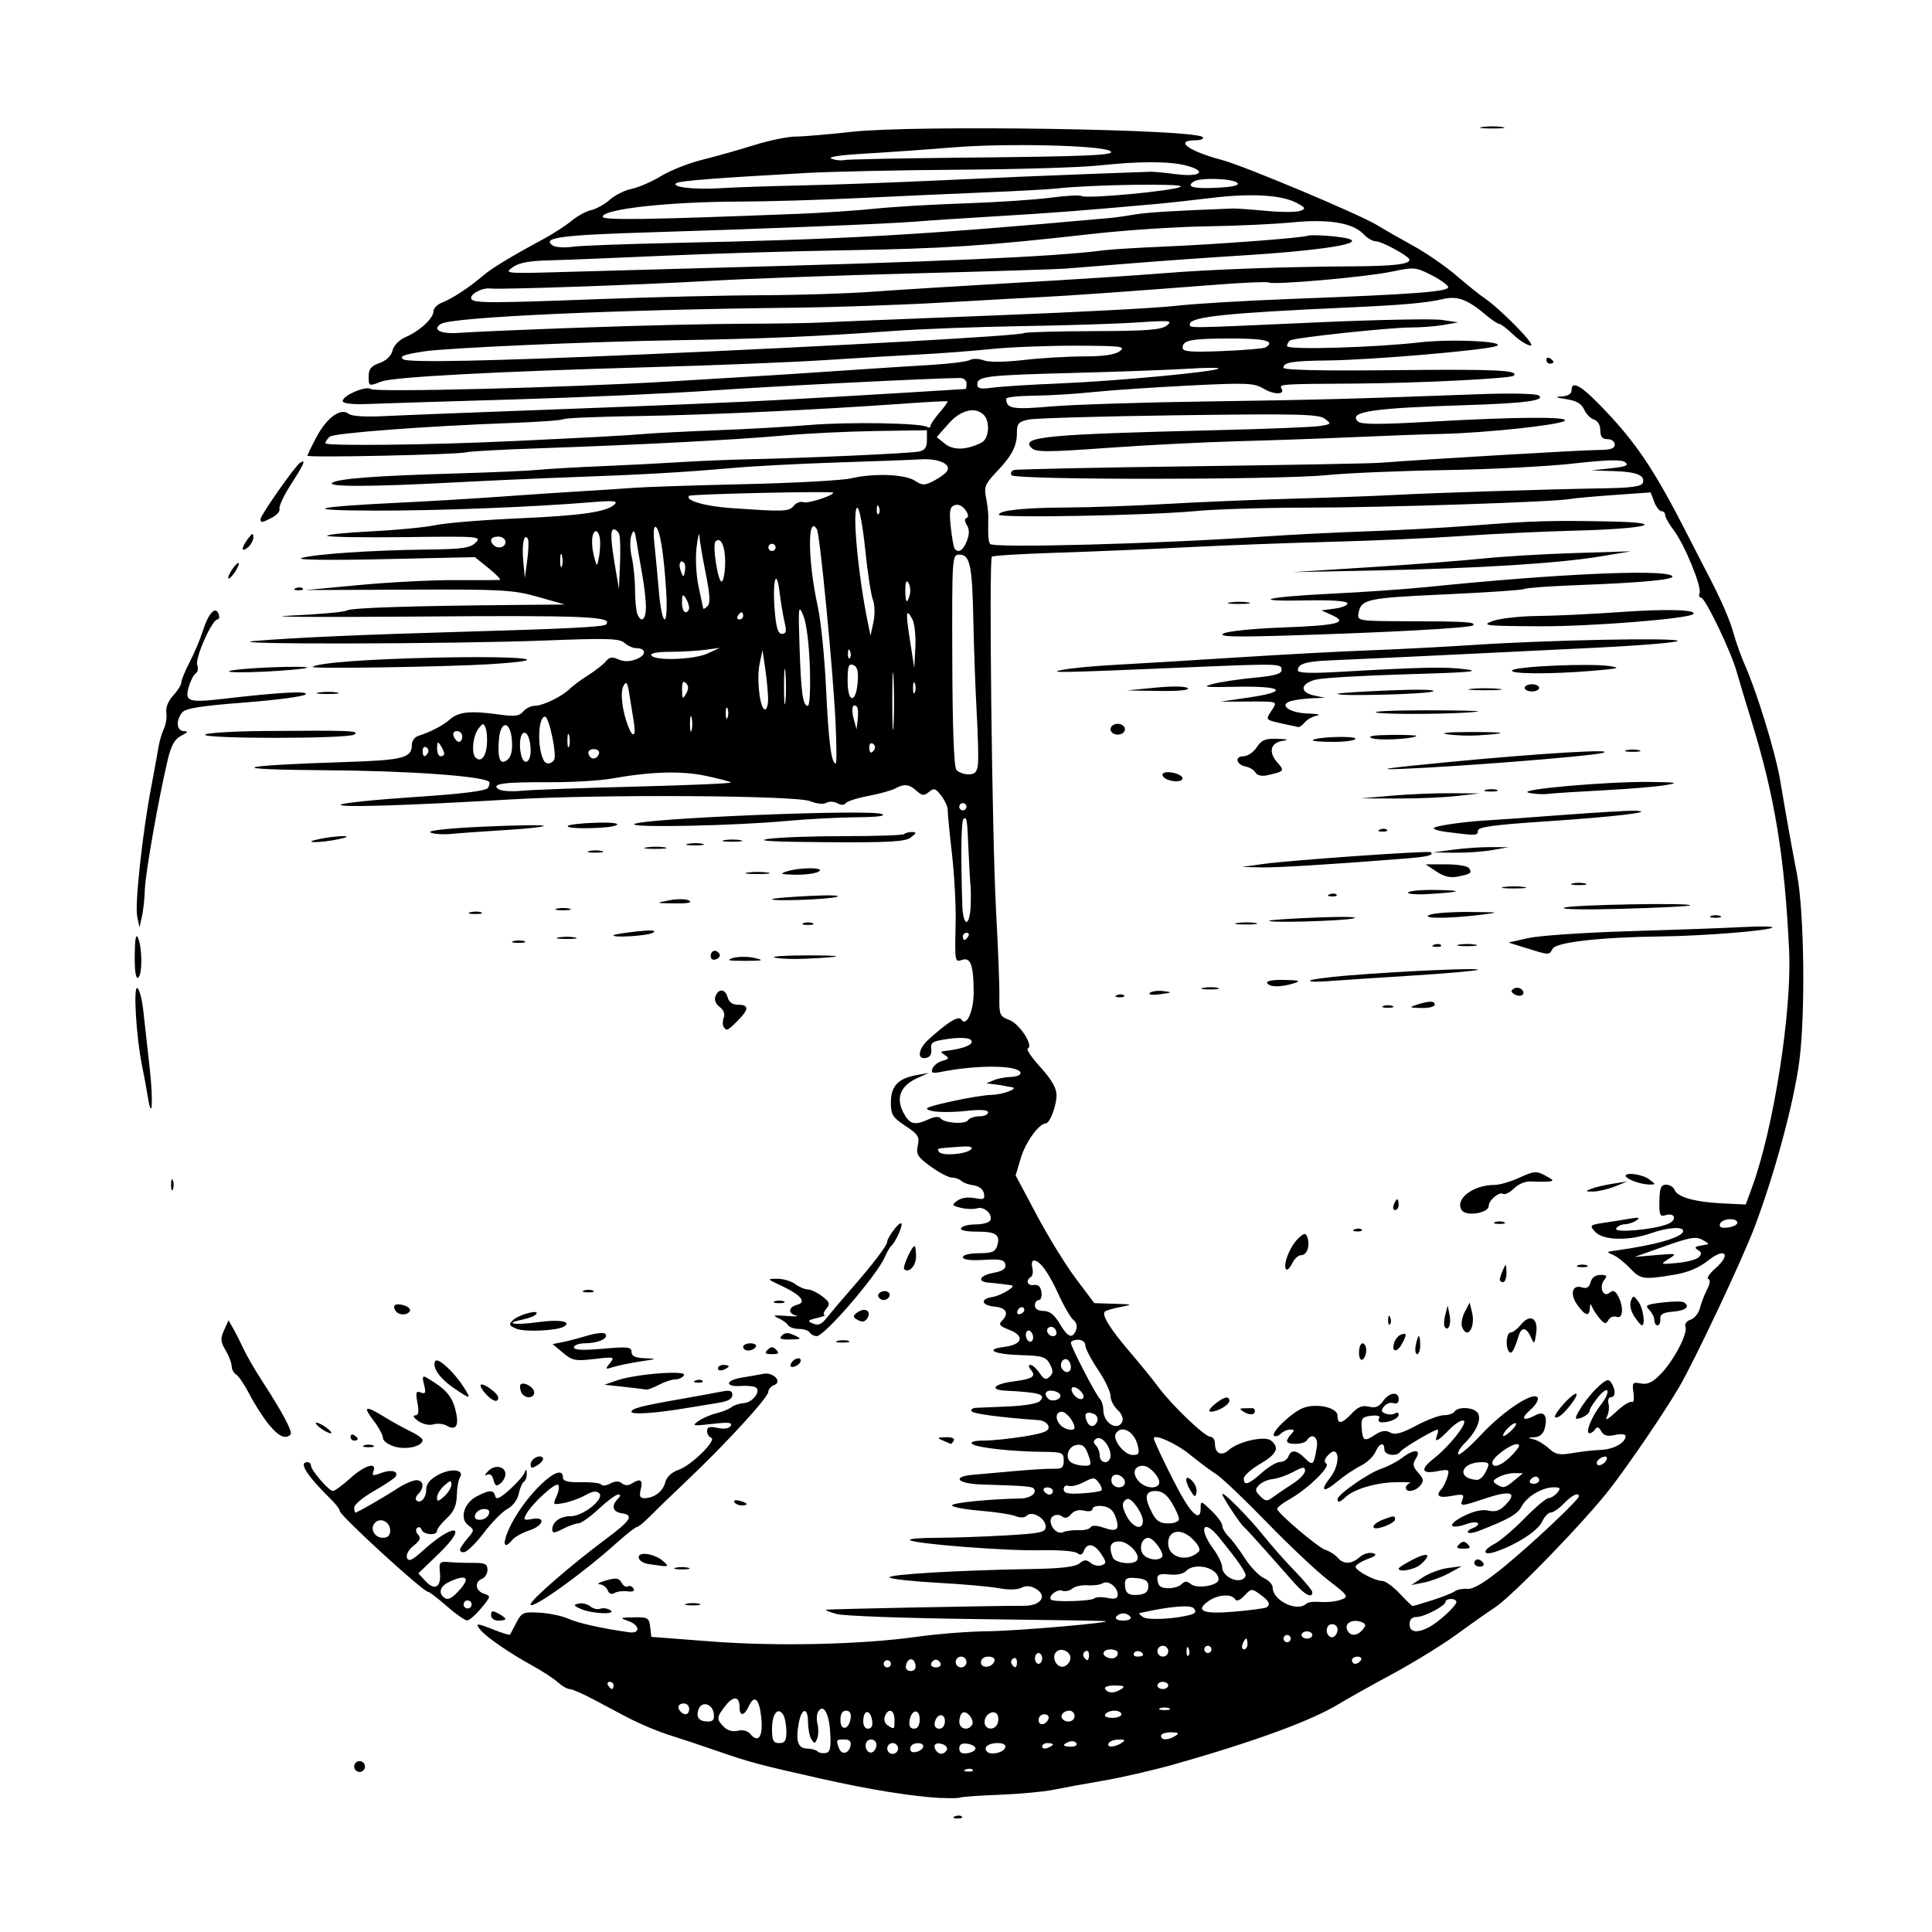 <?xml version="1.0" encoding="UTF-8" standalone="no"?>
<!-- Created with Inkscape (http://www.inkscape.org/) -->

<svg
   width="300"
   height="300"
   viewBox="0 0 79.375 79.375"
   version="1.1"
   id="svg5"
   xml:space="preserve"
   inkscape:version="1.2.2 (b0a8486541, 2022-12-01)"
   sodipodi:docname="beacon-300px.svg"
   xmlns:inkscape="http://www.inkscape.org/namespaces/inkscape"
   xmlns:sodipodi="http://sodipodi.sourceforge.net/DTD/sodipodi-0.dtd"
   xmlns="http://www.w3.org/2000/svg"
   xmlns:svg="http://www.w3.org/2000/svg"><sodipodi:namedview
     id="namedview7"
     pagecolor="#ffffff"
     bordercolor="#666666"
     borderopacity="1.0"
     inkscape:showpageshadow="2"
     inkscape:pageopacity="0.0"
     inkscape:pagecheckerboard="0"
     inkscape:deskcolor="#d1d1d1"
     inkscape:document-units="mm"
     showgrid="false"
     inkscape:zoom="1.2686533"
     inkscape:cx="141.88273"
     inkscape:cy="171.44164"
     inkscape:window-width="1342"
     inkscape:window-height="693"
     inkscape:window-x="0"
     inkscape:window-y="0"
     inkscape:window-maximized="1"
     inkscape:current-layer="layer1" /><defs
     id="defs2" /><g
     inkscape:label="Layer 1"
     inkscape:groupmode="layer"
     id="layer1"><path
       style="fill:#000000;stroke-width:0.148"
       d="m 39.235,74.62 c 0.107,-0.043 0.234,-0.037 0.284,0.012 0.049,0.049 -0.038,0.084 -0.194,0.078 -0.172,-0.007 -0.207,-0.042 -0.089,-0.089 z m -0.564,-0.748 c -1.215,-0.068 -2.942,-0.346 -4.923,-0.792 -2.596,-0.584 -2.937,-0.675 -4.325,-1.156 -0.651,-0.226 -1.45,-0.492 -1.776,-0.593 -0.621,-0.191 -1.374,-0.507 -1.998,-0.839 -0.203,-0.108 -0.751,-0.399 -1.217,-0.647 -0.466,-0.248 -0.927,-0.451 -1.026,-0.451 -0.099,0 -0.317,-0.125 -0.485,-0.277 -0.168,-0.153 -0.636,-0.459 -1.041,-0.681 -0.937,-0.514 -1.89,-1.17 -2.14,-1.471 -0.244,-0.294 -0.164,-0.293 0.585,0.006 0.331,0.132 0.615,0.215 0.632,0.185 0.017,-0.03 0.135,-0.255 0.262,-0.499 0.216,-0.413 0.282,-0.441 0.962,-0.4 0.402,0.024 0.932,0.137 1.179,0.25 0.381,0.176 1.4,0.403 2.495,0.555 0.45,0.063 0.44,-0.287 -0.014,-0.452 -0.4,-0.146 -0.393,-0.151 0.205,-0.163 0.569,-0.011 0.623,0.021 0.666,0.395 l 0.047,0.407 2.442,0.188 c 2.728,0.21 6.202,0.13 8.508,-0.196 0.814,-0.115 2.112,-0.215 2.885,-0.223 1.202,-0.012 5.237,-0.362 4.809,-0.418 -0.081,-0.011 -2.479,-0.047 -5.327,-0.082 -2.848,-0.035 -5.412,-0.127 -5.697,-0.206 -0.285,-0.079 -0.485,-0.158 -0.444,-0.176 0.067,-0.03 6.902,-0.167 8.135,-0.163 0.721,0.002 0.99,-0.432 0.448,-0.722 -0.192,-0.103 -0.388,-0.109 -0.558,-0.018 -0.155,0.083 -0.533,0.09 -0.925,0.017 -0.364,-0.068 -1.495,-0.168 -2.512,-0.223 -1.017,-0.055 -1.906,-0.153 -1.974,-0.218 -0.129,-0.122 2.825,-0.298 5.838,-0.347 1.197,-0.02 1.791,-0.089 1.961,-0.23 0.194,-0.161 0.287,-0.165 0.463,-0.019 0.121,0.1 0.323,0.143 0.449,0.095 0.205,-0.079 0.203,-0.127 -0.015,-0.46 -0.279,-0.426 -0.58,-0.482 -0.714,-0.134 -0.064,0.167 -0.146,0.195 -0.275,0.092 -0.101,-0.081 -0.783,-0.133 -1.515,-0.116 -1.411,0.033 -5.204,-0.264 -5.359,-0.419 -0.05,-0.05 0.435,-0.092 1.08,-0.092 0.644,-2.9e-4 1.921,-0.044 2.836,-0.097 1.473,-0.085 1.665,-0.127 1.665,-0.364 0,-0.338 -0.561,-0.665 -0.774,-0.452 -0.092,0.092 -0.272,0.1 -0.465,0.022 -0.173,-0.071 -0.831,-0.171 -1.462,-0.223 -0.631,-0.052 -1.147,-0.151 -1.147,-0.219 0,-0.106 1.525,-0.259 2.839,-0.284 0.388,-0.007 0.679,-0.242 0.509,-0.412 -0.085,-0.085 -0.388,-0.108 -2.139,-0.162 -1.009,-0.031 -1.24,-0.327 -0.315,-0.402 0.282,-0.023 1.045,-0.09 1.696,-0.15 0.651,-0.059 1.367,-0.102 1.591,-0.094 0.333,0.011 0.407,-0.05 0.407,-0.337 0,-0.327 -0.056,-0.351 -0.851,-0.358 -1.299,-0.011 -2.758,-0.175 -2.915,-0.327 -0.086,-0.084 0.103,-0.136 0.489,-0.136 0.346,0 1.095,-0.077 1.664,-0.171 0.814,-0.134 1.024,-0.221 0.988,-0.407 -0.025,-0.131 -0.209,-0.248 -0.413,-0.262 -1.559,-0.11 -2.683,-0.259 -2.749,-0.366 -0.043,-0.069 0.042,-0.132 0.19,-0.139 0.147,-0.007 0.756,-0.033 1.354,-0.058 0.597,-0.025 1.159,-0.118 1.248,-0.207 0.288,-0.288 0.039,-0.367 -1.409,-0.441 -0.661,-0.034 -0.465,-0.271 0.31,-0.374 0.825,-0.109 0.974,-0.206 0.743,-0.484 -0.101,-0.121 -0.107,-0.199 -0.017,-0.199 0.081,0 0.25,0.15 0.374,0.333 0.18,0.265 0.264,0.296 0.415,0.151 0.15,-0.144 0.151,-0.251 0.008,-0.519 -0.156,-0.292 -0.307,-0.341 -1.135,-0.364 -1.152,-0.032 -1.589,-0.234 -0.737,-0.341 0.755,-0.095 0.856,-0.456 0.197,-0.705 -0.374,-0.141 -0.44,-0.22 -0.3,-0.36 0.312,-0.312 0.194,-0.543 -0.302,-0.591 -0.541,-0.052 -0.597,-0.315 -0.084,-0.394 0.365,-0.056 1.015,-0.457 0.783,-0.482 -0.079,-0.009 -0.244,-0.03 -0.366,-0.049 -0.122,-0.018 -0.372,-0.044 -0.555,-0.058 -0.515,-0.039 -0.393,-0.297 0.192,-0.406 0.377,-0.071 0.512,-0.166 0.479,-0.34 -0.038,-0.197 -0.203,-0.232 -0.895,-0.19 -0.546,0.033 -0.849,-0.007 -0.849,-0.111 0,-0.093 0.28,-0.162 0.656,-0.162 0.525,0 0.675,-0.059 0.749,-0.295 0.147,-0.463 -0.035,-0.593 -0.831,-0.593 -0.456,0 -0.705,-0.057 -0.648,-0.148 0.05,-0.081 0.317,-0.148 0.592,-0.148 0.275,0 0.543,-0.07 0.596,-0.154 0.146,-0.237 -0.235,-0.603 -0.53,-0.509 -0.144,0.046 -0.445,0.037 -0.668,-0.019 -0.375,-0.094 -0.386,-0.117 -0.142,-0.295 0.157,-0.115 0.442,-0.157 0.704,-0.105 0.376,0.075 0.433,0.047 0.387,-0.192 -0.032,-0.167 -0.202,-0.3 -0.422,-0.33 -0.203,-0.027 -0.432,-0.11 -0.509,-0.185 -0.077,-0.074 -0.25,-0.135 -0.385,-0.135 -0.134,0 -0.525,-0.203 -0.868,-0.452 -0.543,-0.394 -0.612,-0.505 -0.534,-0.864 0.079,-0.36 0.015,-0.462 -0.508,-0.808 -0.526,-0.348 -0.598,-0.464 -0.598,-0.963 0,-0.667 0.292,-0.982 1.036,-1.119 l 0.518,-0.095 -0.481,0.219 c -0.674,0.307 -0.874,0.801 -0.566,1.397 0.261,0.505 0.456,0.558 1.05,0.288 0.237,-0.108 0.426,-0.122 0.488,-0.037 0.145,0.201 1.018,0.257 1.131,0.073 0.053,-0.086 0.259,-0.156 0.457,-0.156 0.199,0 0.361,-0.072 0.361,-0.16 0,-0.108 -0.308,-0.127 -0.958,-0.057 -0.527,0.056 -1.143,0.053 -1.369,-0.008 -0.353,-0.095 -0.245,-0.147 0.774,-0.378 0.651,-0.147 1.417,-0.273 1.702,-0.279 0.477,-0.01 1.152,-0.273 0.814,-0.317 -0.081,-0.011 -0.215,-0.035 -0.296,-0.054 -0.081,-0.019 -0.281,-0.049 -0.444,-0.067 l -0.296,-0.033 0.296,-0.127 c 0.163,-0.07 0.479,-0.132 0.703,-0.138 0.224,-0.006 0.407,-0.074 0.407,-0.152 0,-0.335 -1.733,-0.362 -3.295,-0.05 -0.326,0.065 -0.392,0.035 -0.323,-0.145 0.048,-0.125 0.232,-0.266 0.41,-0.315 0.27,-0.074 0.287,-0.112 0.101,-0.234 -0.197,-0.13 -0.197,-0.148 0,-0.171 0.796,-0.089 1.24,-0.279 1.065,-0.454 -0.09,-0.09 -0.451,-0.108 -0.91,-0.044 -0.664,0.091 -0.755,0.144 -0.717,0.419 0.028,0.204 -0.047,0.333 -0.215,0.366 -0.382,0.076 -0.323,-0.369 0.1,-0.754 0.803,-0.731 1.247,-1 1.355,-0.824 0.202,0.327 0.506,-0.349 0.504,-1.121 -0.003,-1.091 -0.124,-1.441 -0.46,-1.335 -0.321,0.102 -0.315,0.137 -0.281,-1.562 0.014,-0.693 -0.055,-1.958 -0.154,-2.811 -0.099,-0.853 -0.175,-1.653 -0.171,-1.777 0.005,-0.124 -0.113,-0.387 -0.262,-0.585 -0.232,-0.308 -0.304,-0.33 -0.509,-0.16 -0.201,0.167 -0.281,0.16 -0.507,-0.044 -0.307,-0.278 -0.512,-0.301 -0.875,-0.099 -0.141,0.079 -0.639,0.216 -1.105,0.306 -0.467,0.09 -0.887,0.225 -0.934,0.301 -0.053,0.086 -0.184,0.086 -0.343,4.2e-4 -0.142,-0.076 -0.347,-0.083 -0.455,-0.016 -0.112,0.069 -0.396,0.04 -0.658,-0.068 -0.585,-0.241 -8.643,-0.289 -12.299,-0.073 -4.279,0.253 -7.108,0.34 -6.991,0.215 0.061,-0.066 1.422,-0.206 3.023,-0.312 1.98,-0.131 2.947,-0.252 3.025,-0.377 0.063,-0.101 0.085,-0.213 0.049,-0.248 -0.235,-0.236 -3.333,-0.455 -6.726,-0.477 -4.207,-0.027 -3.814,-0.187 0.83,-0.337 2.368,-0.076 2.721,-0.168 2.721,-0.707 0,-0.155 0.117,-0.32 0.259,-0.365 0.523,-0.167 1.007,-0.419 1.309,-0.682 0.358,-0.312 0.841,-0.36 1.991,-0.201 0.668,0.093 0.858,0.07 1.017,-0.121 0.107,-0.129 0.324,-0.235 0.48,-0.235 0.33,0 1.12,-0.384 1.434,-0.698 0.119,-0.119 0.456,-0.367 0.749,-0.553 0.293,-0.185 0.621,-0.442 0.727,-0.571 0.148,-0.179 0.271,-0.199 0.52,-0.085 0.221,0.101 0.459,0.098 0.738,-0.008 0.423,-0.161 0.416,-0.453 -0.01,-0.453 -0.131,0 -0.346,-0.097 -0.477,-0.215 -0.201,-0.182 -0.699,-0.198 -3.193,-0.101 -3.952,0.154 -13.755,0.17 -11.981,0.02 1.573,-0.133 4.52,-0.263 8.508,-0.376 4.157,-0.117 5.804,-0.2 5.9,-0.296 0.334,-0.334 -0.827,-0.383 -7.75,-0.329 -4.069,0.031 -6.429,0.015 -5.244,-0.037 1.185,-0.052 2.24,-0.147 2.346,-0.212 0.18,-0.111 2.618,-0.191 7.042,-0.229 l 1.924,-0.017 -1.11,-0.314 c -1.021,-0.289 -1.448,-0.312 -5.327,-0.297 l -4.217,0.017 2.22,-0.208 c 1.221,-0.114 2.985,-0.205 3.921,-0.201 0.936,0.004 1.761,0.002 1.833,-0.005 0.072,-0.007 -0.128,-0.22 -0.444,-0.475 l -0.575,-0.463 -3.773,0.083 c -2.237,0.049 -3.602,0.03 -3.352,-0.046 0.53,-0.163 2.899,-0.323 5.159,-0.349 1.453,-0.017 1.776,-0.063 1.998,-0.285 0.254,-0.255 0.143,-0.264 -2.872,-0.226 -1.725,0.021 -3.177,-0.002 -3.228,-0.052 -0.05,-0.05 0.762,-0.133 1.805,-0.185 1.043,-0.051 2.229,-0.166 2.636,-0.254 0.407,-0.088 1.938,-0.214 3.403,-0.279 2.661,-0.118 3.662,-0.266 3.976,-0.587 0.126,-0.128 -0.089,-0.149 -0.869,-0.084 -2.479,0.206 -6.28,0.356 -8.952,0.352 -3.162,-0.005 -2.678,-0.152 1.092,-0.332 1.129,-0.054 2.927,-0.162 3.995,-0.239 1.068,-0.077 2.574,-0.178 3.348,-0.224 0.773,-0.045 1.772,-0.111 2.22,-0.145 0.448,-0.034 2.479,-0.1 4.513,-0.147 2.035,-0.046 3.999,-0.154 4.365,-0.24 0.929,-0.218 2.205,-0.17 2.616,0.1 0.308,0.202 0.39,0.202 0.779,10e-4 0.239,-0.123 0.482,-0.302 0.54,-0.396 0.181,-0.292 -0.345,-0.527 -1.083,-0.484 -0.388,0.023 -1.937,0.081 -3.443,0.129 -1.506,0.048 -3.437,0.15 -4.291,0.226 -1.975,0.176 -3.772,0.278 -6.659,0.38 -1.261,0.045 -3.459,0.143 -4.883,0.219 -3.332,0.177 -5.169,0.179 -4.896,0.006 0.271,-0.171 1.806,-0.286 5.118,-0.382 1.465,-0.043 2.963,-0.108 3.329,-0.146 0.366,-0.038 1.532,-0.106 2.59,-0.15 1.058,-0.045 2.523,-0.12 3.255,-0.167 0.732,-0.047 1.998,-0.1 2.811,-0.118 2.387,-0.051 6.631,-0.243 6.992,-0.317 0.247,-0.05 0.333,-0.171 0.333,-0.472 l 1.3e-5,-0.404 -2.109,0.032 c -1.16,0.018 -2.874,0.102 -3.81,0.187 -1.894,0.173 -5.911,0.382 -10.062,0.524 -1.506,0.051 -2.835,0.125 -2.955,0.164 -0.291,0.095 -6.515,0.229 -6.515,0.14 0,-0.038 0.17,-0.389 0.378,-0.78 0.418,-0.787 0.998,-1.203 1.313,-0.942 0.117,0.097 0.672,0.134 1.433,0.096 0.683,-0.035 4.105,-0.169 7.604,-0.298 3.5,-0.129 7.395,-0.294 8.656,-0.367 1.261,-0.072 2.393,-0.136 2.516,-0.141 0.294,-0.013 5.094,-0.303 5.142,-0.311 0.02,-0.004 0.037,-0.106 0.037,-0.228 0,-0.122 -0.117,-0.222 -0.259,-0.222 -1.051,10e-4 -7.775,0.34 -10.247,0.516 -1.668,0.119 -5.331,0.283 -8.138,0.366 -2.808,0.082 -5.519,0.167 -6.026,0.188 -0.523,0.022 -0.937,-0.025 -0.959,-0.109 -0.056,-0.217 0.959,-0.664 1.151,-0.507 0.172,0.141 8.077,-0.06 12.27,-0.311 4.366,-0.262 4.833,-0.291 7.103,-0.446 1.221,-0.084 2.852,-0.189 3.625,-0.234 0.773,-0.045 1.502,-0.136 1.62,-0.202 0.118,-0.066 0.372,-0.059 0.566,0.014 0.212,0.081 0.859,0.075 1.635,-0.014 0.706,-0.081 1.821,-0.148 2.477,-0.148 0.818,-8.4e-4 1.283,-0.07 1.48,-0.218 0.257,-0.194 0.064,-0.218 -1.827,-0.222 -1.163,-0.003 -2.728,0.06 -3.477,0.138 -0.75,0.079 -2.062,0.178 -2.917,0.222 -0.855,0.043 -2.619,0.148 -3.921,0.233 -1.302,0.085 -4.532,0.215 -7.177,0.289 -6.313,0.177 -10.524,0.402 -11.016,0.589 -0.531,0.202 -0.526,0.204 -0.526,-0.227 0,-0.287 0.107,-0.415 0.445,-0.533 0.278,-0.097 0.479,-0.29 0.535,-0.515 0.054,-0.215 0.278,-0.441 0.554,-0.56 0.576,-0.248 1.129,-0.766 1.129,-1.057 0,-0.121 0.167,-0.284 0.372,-0.361 0.4,-0.152 1.122,-0.628 1.668,-1.1 0.343,-0.296 1.131,-0.774 2.473,-1.499 0.407,-0.22 0.928,-0.557 1.158,-0.75 0.23,-0.193 0.596,-0.392 0.814,-0.443 0.218,-0.051 0.562,-0.244 0.765,-0.428 0.203,-0.184 0.603,-0.383 0.888,-0.441 0.285,-0.058 0.832,-0.296 1.215,-0.529 0.383,-0.233 1.149,-0.535 1.702,-0.671 0.553,-0.136 1.504,-0.405 2.115,-0.597 0.611,-0.192 1.376,-0.35 1.702,-0.352 0.325,-0.002 1.357,-0.089 2.293,-0.194 2.58,-0.29 14.236,-0.112 14.442,0.221 0.042,0.069 -0.09,0.124 -0.293,0.124 -0.903,0 -0.309,0.443 1.092,0.814 0.893,0.237 5.663,2.241 6.363,2.674 0.285,0.176 0.951,0.557 1.48,0.847 0.529,0.29 1.327,0.84 1.773,1.223 0.446,0.383 0.946,0.785 1.11,0.894 0.681,0.453 2.185,1.983 1.948,1.983 -0.136,0 -0.456,-0.2 -0.712,-0.444 -0.255,-0.244 -0.516,-0.444 -0.579,-0.444 -0.063,0 -0.313,-0.167 -0.556,-0.372 -0.764,-0.643 -1.167,-0.791 -1.771,-0.649 -0.674,0.159 -1.649,0.245 -3.951,0.348 -4.942,0.222 -6.437,0.381 -6.437,0.682 0,0.17 -0.251,0.173 5.179,-0.071 2.482,-0.112 4.813,-0.158 5.179,-0.103 l 0.666,0.101 -0.592,0.104 c -0.326,0.057 -0.935,0.104 -1.355,0.105 -0.902,0.002 -4.768,0.417 -4.954,0.531 -0.071,0.044 -0.129,0.149 -0.129,0.235 0,0.163 3.593,0.06 5.475,-0.157 1.284,-0.148 3.619,-0.032 3.118,0.156 -0.453,0.169 -5.122,0.569 -6.892,0.589 -1.484,0.017 -1.85,0.076 -1.85,0.298 0,0.1 1.558,0.134 4.648,0.101 4.082,-0.044 5.055,0.003 4.81,0.229 -0.126,0.117 -3.997,0.309 -6.498,0.322 -3.044,0.017 -3.15,0.024 -3.041,0.2 0.162,0.262 -0.293,0.269 -0.732,0.011 -0.404,-0.238 -0.682,-0.249 -3.107,-0.127 -1.465,0.074 -3.229,0.194 -3.921,0.268 -0.692,0.074 -1.774,0.139 -2.405,0.146 -0.631,0.006 -1.146,0.062 -1.145,0.123 0.008,0.413 0.259,0.457 1.826,0.321 0.881,-0.076 3.743,-0.169 6.36,-0.206 4.505,-0.064 6.003,-0.104 11.27,-0.3 1.221,-0.045 2.308,-0.024 2.416,0.049 0.312,0.208 -0.549,0.325 -2.934,0.4 -3.906,0.122 -4.891,0.269 -4.488,0.672 0.129,0.129 0.88,0.13 3.05,0.006 3.483,-0.199 5.746,-0.209 5.43,-0.024 -0.3,0.176 -3.276,0.49 -5.028,0.53 -0.773,0.018 -2.405,0.077 -3.625,0.133 -1.221,0.055 -3.352,0.13 -4.735,0.167 -1.384,0.037 -3.814,0.16 -5.401,0.275 -2.446,0.177 -2.918,0.178 -3.096,0.005 -0.481,-0.464 0.554,-0.564 7.609,-0.734 2.035,-0.049 3.932,-0.125 4.215,-0.169 0.494,-0.076 0.504,-0.089 0.222,-0.3 -0.253,-0.19 -1.092,-0.21 -5.991,-0.144 -3.133,0.042 -5.913,0.121 -6.178,0.177 -0.411,0.086 -0.481,0.163 -0.481,0.537 0,0.56 -0.205,0.951 -0.85,1.626 -0.451,0.472 -0.506,0.608 -0.42,1.036 0.054,0.271 0.096,0.626 0.094,0.789 -0.013,0.829 -0.002,0.999 0.074,1.122 0.11,0.178 6.902,-0.003 11.164,-0.298 1.18,-0.082 3.144,-0.181 4.365,-0.221 1.221,-0.04 3.185,-0.148 4.365,-0.241 2.383,-0.187 3.171,-0.21 5.549,-0.163 2.485,0.049 1.59,0.298 -1.347,0.375 -1.375,0.036 -3.499,0.137 -4.72,0.223 -1.221,0.086 -3.651,0.194 -5.401,0.239 -1.75,0.045 -4.413,0.146 -5.919,0.224 -1.506,0.078 -3.9,0.179 -5.321,0.224 -1.421,0.045 -2.62,0.118 -2.663,0.162 -0.127,0.127 0.009,11.545 0.173,14.556 0.082,1.506 0.144,3.093 0.136,3.528 -0.012,0.741 0.014,0.801 0.413,0.952 0.423,0.16 1.013,1.078 0.752,1.17 -0.073,0.026 0.163,0.373 0.525,0.772 0.449,0.495 0.658,0.857 0.658,1.14 0,0.445 -0.277,1.168 -0.447,1.168 -0.272,0 -0.832,0.779 -1.021,1.42 l -0.211,0.714 0.862,1.622 c 0.474,0.892 1.201,2.073 1.616,2.624 l 0.754,1.002 0.814,0.025 c 0.777,0.024 0.789,0.03 0.257,0.133 -0.306,0.059 -0.594,0.146 -0.641,0.192 -0.136,0.136 0.223,0.713 1.036,1.663 0.418,0.488 0.942,1.134 1.165,1.435 0.557,0.752 1.907,2.042 2.137,2.042 0.104,0 0.189,0.129 0.189,0.287 0,0.401 0.268,0.524 0.564,0.259 0.399,-0.356 1.487,-0.599 1.741,-0.389 0.359,0.298 0.237,0.555 -0.455,0.96 -0.366,0.215 -0.666,0.484 -0.666,0.598 0,0.314 0.192,0.253 0.74,-0.236 0.273,-0.244 0.611,-0.444 0.751,-0.444 0.139,0 0.292,-0.1 0.339,-0.222 0.116,-0.303 0.334,-0.279 0.69,0.077 0.319,0.319 0.359,0.278 0.482,-0.484 0.065,-0.406 -0.213,-0.581 -0.411,-0.259 -0.108,0.175 -0.814,0.201 -0.814,0.03 0,-0.065 0.08,-0.198 0.178,-0.296 0.138,-0.138 0.128,-0.178 -0.044,-0.178 -0.122,0 -0.301,0.079 -0.397,0.175 -0.096,0.096 -0.22,0.13 -0.275,0.075 -0.132,-0.132 0.746,-0.964 1.198,-1.136 0.554,-0.21 1.412,-0.02 1.412,0.313 0,0.375 0.178,0.348 0.589,-0.09 0.254,-0.27 0.439,-0.343 0.702,-0.277 0.262,0.066 0.416,0.006 0.577,-0.225 0.259,-0.37 0.647,-0.416 0.647,-0.077 0,0.145 -0.082,0.206 -0.211,0.157 -0.116,-0.045 -0.29,0.014 -0.387,0.13 -0.138,0.167 -0.127,0.23 0.056,0.3 0.127,0.049 0.301,0.046 0.387,-0.007 0.085,-0.053 0.155,-0.032 0.155,0.045 0,0.157 -0.351,0.321 -0.687,0.321 -0.12,0 -0.174,-0.072 -0.12,-0.159 0.064,-0.103 -0.051,-0.142 -0.324,-0.111 -0.364,0.042 -0.418,0.107 -0.392,0.473 0.041,0.568 0.101,0.603 0.541,0.315 0.27,-0.177 0.447,-0.205 0.635,-0.1 0.195,0.109 0.46,0.038 1.065,-0.284 0.443,-0.236 0.958,-0.429 1.145,-0.429 0.187,0 0.382,-0.067 0.432,-0.148 0.124,-0.2 0.715,-0.188 0.921,0.019 0.22,0.22 0.011,0.764 -0.485,1.26 -0.209,0.209 -0.336,0.424 -0.282,0.476 0.054,0.052 0.474,-0.307 0.934,-0.8 0.923,-0.989 2.157,-1.802 2.324,-1.531 0.056,0.091 -0.083,0.324 -0.31,0.519 -0.416,0.358 -0.283,0.478 0.227,0.205 0.35,-0.187 0.505,0.029 0.38,0.527 -0.06,0.24 -0.202,0.367 -0.421,0.379 -0.301,0.016 -0.304,0.024 -0.034,0.089 0.163,0.039 0.443,0.207 0.623,0.373 0.273,0.252 0.432,0.283 0.962,0.19 0.349,-0.061 0.874,-0.12 1.167,-0.131 0.527,-0.019 1.022,-0.294 1.022,-0.567 0,-0.08 -0.189,-0.1 -0.432,-0.047 -0.32,0.07 -0.468,0.03 -0.571,-0.155 -0.095,-0.17 -0.173,-0.196 -0.243,-0.083 -0.057,0.092 -0.164,0.167 -0.239,0.167 -0.183,0 0.085,-0.681 0.452,-1.147 0.434,-0.552 0.363,-0.883 -0.077,-0.36 -0.203,0.242 -0.37,0.506 -0.37,0.587 0,0.127 -0.327,0.327 -0.534,0.327 -0.159,0 0.401,-0.854 0.824,-1.255 0.387,-0.368 0.487,-0.405 0.603,-0.222 0.189,0.299 0.178,0.589 -0.022,0.589 -0.091,0 -0.133,0.124 -0.093,0.275 0.04,0.151 0.005,0.401 -0.077,0.555 -0.082,0.154 0.087,0.056 0.376,-0.218 0.289,-0.274 0.586,-0.46 0.659,-0.415 0.074,0.046 0.104,-0.122 0.067,-0.374 -0.062,-0.421 -0.038,-0.452 0.304,-0.386 0.277,0.053 0.485,-0.045 0.814,-0.386 0.54,-0.557 1.122,-1.67 1.017,-1.943 -0.043,-0.113 0.048,-0.24 0.211,-0.291 0.158,-0.05 0.332,-0.266 0.385,-0.479 0.053,-0.213 0.186,-0.558 0.294,-0.767 0.121,-0.232 0.14,-0.399 0.05,-0.429 -0.081,-0.027 0.047,-0.22 0.285,-0.429 0.671,-0.589 0.41,-0.884 -0.291,-0.329 -0.389,0.308 -0.84,0.495 -1.427,0.591 -1.242,0.203 -1.351,0.186 -1.791,-0.279 -0.219,-0.232 -0.532,-0.477 -0.695,-0.544 -0.275,-0.114 -0.27,-0.126 0.074,-0.172 1.672,-0.225 2.811,-0.553 2.811,-0.81 0,-0.193 -0.639,-0.147 -1.332,0.098 -0.904,0.319 -1.963,0.291 -2.28,-0.059 -0.246,-0.272 -0.232,-0.285 0.384,-0.378 0.351,-0.053 0.838,-0.13 1.082,-0.172 0.338,-0.057 0.391,-0.038 0.222,0.08 -0.122,0.085 -0.335,0.156 -0.472,0.157 -0.138,10e-4 -0.297,0.079 -0.355,0.172 -0.12,0.195 1.483,0.059 2.108,-0.178 0.406,-0.154 0.326,-0.495 -0.086,-0.365 -0.224,0.071 -0.259,-0.011 -0.247,-0.586 0.011,-0.537 0.066,-0.669 0.278,-0.669 0.145,-2e-5 0.301,0.097 0.346,0.215 0.113,0.295 0.836,0.498 1.971,0.553 l 0.953,0.046 0.27,-0.74 c 0.879,-2.41 1.629,-7.216 1.512,-9.692 -0.182,-3.856 -0.593,-6.355 -1.556,-9.463 -0.241,-0.777 -0.511,-1.679 -0.602,-2.004 -0.228,-0.819 -1.292,-3.033 -1.458,-3.033 -0.075,0 -0.104,-0.085 -0.064,-0.189 0.098,-0.255 -0.615,-1.99 -1.057,-2.576 -0.196,-0.259 -0.356,-0.542 -0.356,-0.629 0,-0.087 -0.068,-0.158 -0.152,-0.158 -0.083,0 -0.218,-0.174 -0.298,-0.386 l -0.147,-0.386 -1.514,0.107 c -0.833,0.059 -1.648,0.133 -1.81,0.165 -0.614,0.12 -7.672,0.353 -10.728,0.353 -1.75,3e-4 -3.847,0.065 -4.661,0.143 -1.851,0.178 -8.064,0.293 -8.064,0.149 0,-0.181 1.032,-0.29 2.811,-0.297 0.936,-0.004 2.767,-0.07 4.069,-0.146 1.302,-0.076 3.633,-0.174 5.179,-0.216 1.546,-0.043 3.444,-0.112 4.217,-0.154 1.547,-0.085 6.155,-0.231 8.571,-0.272 1.145,-0.019 1.559,-0.078 1.609,-0.226 0.104,-0.311 -0.261,-0.455 -1.227,-0.483 l -0.888,-0.026 0.801,-0.087 c 0.621,-0.067 0.754,-0.124 0.592,-0.249 -0.153,-0.119 -0.727,-0.105 -2.133,0.053 -1.058,0.119 -3.422,0.24 -5.253,0.269 -1.831,0.03 -4.023,0.122 -4.872,0.206 -2.036,0.201 -12.836,0.203 -12.959,0.003 -0.051,-0.082 -0.005,-0.177 0.102,-0.211 0.107,-0.034 3.391,-0.103 7.297,-0.154 3.906,-0.051 7.402,-0.116 7.769,-0.145 1.752,-0.138 8.294,-0.523 8.915,-0.524 0.525,-0.001 0.703,-0.058 0.703,-0.224 0,-0.123 -0.132,-0.222 -0.296,-0.222 -0.215,0 -0.296,-0.099 -0.296,-0.36 0,-0.214 -0.106,-0.394 -0.26,-0.443 -0.143,-0.045 -0.326,-0.233 -0.407,-0.417 -0.104,-0.238 -0.317,-0.36 -0.739,-0.424 -0.437,-0.066 -0.485,-0.096 -0.185,-0.111 0.254,-0.013 0.407,-0.105 0.407,-0.243 0,-0.481 0.476,-0.166 1.617,1.073 1.147,1.245 1.884,2.377 3.103,4.767 0.313,0.613 0.673,1.314 0.801,1.558 0.618,1.179 0.974,1.99 1.141,2.594 0.1,0.364 0.314,0.959 0.476,1.323 0.485,1.095 1.241,3.563 1.428,4.666 0.311,1.832 0.456,2.638 0.698,3.896 0.301,1.564 0.35,5.796 0.089,7.72 -0.232,1.713 -0.997,4.544 -1.817,6.733 -0.507,1.352 -2.498,5.572 -3.141,6.659 -0.61,1.031 -1.945,2.995 -2.765,4.069 -1.033,1.353 -4.084,4.501 -4.811,4.964 -0.244,0.156 -0.925,0.635 -1.514,1.066 -0.588,0.431 -1.787,1.17 -2.664,1.643 -0.877,0.473 -1.86,1.023 -2.186,1.223 -1.111,0.683 -3.435,1.538 -6.732,2.476 -0.855,0.243 -2.186,0.55 -2.959,0.683 -0.773,0.132 -1.705,0.303 -2.072,0.379 -0.366,0.076 -1.343,0.166 -2.171,0.199 -0.828,0.033 -1.56,0.084 -1.628,0.114 -0.068,0.03 -0.423,0.037 -0.789,0.017 z m 1.292,-1.164 c -0.049,-0.049 -0.177,-0.054 -0.284,-0.012 -0.118,0.047 -0.083,0.082 0.089,0.089 0.156,0.006 0.243,-0.029 0.194,-0.078 z m -5.856,-1.543 c -0.05,-0.795 -0.28,-1.186 -0.494,-0.84 -0.06,0.097 -0.071,0.326 -0.025,0.51 0.046,0.184 0.04,0.449 -0.014,0.589 -0.084,0.219 -0.118,0.224 -0.236,0.037 -0.076,-0.12 -0.139,-0.434 -0.14,-0.699 -0.003,-0.633 -0.259,-0.618 -0.379,0.022 -0.138,0.735 -0.038,1.05 0.335,1.055 0.177,0.003 0.373,0.055 0.434,0.116 0.061,0.061 0.215,0.091 0.341,0.065 0.181,-0.037 0.218,-0.217 0.178,-0.856 z m 0.839,0.547 c 0.032,-0.166 -0.052,-0.247 -0.259,-0.247 -0.338,0 -0.348,0.017 -0.215,0.364 0.113,0.294 0.408,0.22 0.474,-0.117 z m 1.062,-0.034 c 0,-0.117 -0.1,-0.213 -0.222,-0.213 -0.223,0 -0.304,0.312 -0.127,0.489 0.138,0.138 0.349,-0.029 0.349,-0.276 z m 0.888,0.157 c 0,-0.122 -0.1,-0.222 -0.222,-0.222 -0.122,0 -0.222,0.1 -0.222,0.222 0,0.122 0.1,0.222 0.222,0.222 0.122,0 0.222,-0.1 0.222,-0.222 z m 1.036,-0.09 c 0,-0.169 -0.401,-0.173 -0.505,-0.005 -0.043,0.07 -0.041,0.165 0.006,0.212 0.115,0.115 0.499,-0.044 0.499,-0.207 z m 0.962,0.163 c 0.051,-0.082 -0.015,-0.19 -0.146,-0.24 -0.283,-0.109 -0.441,0.011 -0.305,0.231 0.123,0.199 0.331,0.203 0.451,0.009 z m 1.183,-0.073 c 0,-0.081 -0.15,-0.169 -0.333,-0.195 -0.229,-0.033 -0.333,0.028 -0.333,0.195 0,0.167 0.104,0.228 0.333,0.195 0.183,-0.026 0.333,-0.114 0.333,-0.195 z m 1.222,-0.037 c 0.038,-0.115 -0.08,-0.185 -0.313,-0.185 -0.387,0 -0.605,0.18 -0.43,0.356 0.156,0.156 0.674,0.037 0.743,-0.171 z m 1.96,-0.127 c 0,-0.032 -0.1,-0.058 -0.222,-0.058 -0.122,0 -0.222,0.065 -0.222,0.143 0,0.079 0.1,0.105 0.222,0.058 0.122,-0.047 0.222,-0.111 0.222,-0.143 z m 0.966,-0.052 c -0.048,-0.078 -0.185,-0.104 -0.305,-0.058 -0.306,0.117 -0.27,0.2 0.087,0.2 0.168,0 0.265,-0.064 0.217,-0.142 z m 1.846,-0.006 c 0.18,-0.117 0.161,-0.144 -0.102,-0.146 -0.178,-10e-4 -0.365,0.064 -0.416,0.146 -0.116,0.188 0.226,0.188 0.518,0 z m -13.764,-0.481 c -0.001,-0.264 -0.06,-0.573 -0.131,-0.685 -0.216,-0.342 -0.458,-0.034 -0.458,0.583 0,0.484 0.05,0.583 0.296,0.583 0.236,0 0.295,-0.098 0.294,-0.481 z m -1.03,-0.562 c -0.083,-0.793 -0.283,-0.969 -0.52,-0.457 -0.182,0.394 -0.372,0.409 -0.372,0.029 0,-0.459 -0.248,-0.487 -0.58,-0.064 -0.371,0.472 -0.378,0.556 -0.065,0.869 0.15,0.15 0.371,0.211 0.575,0.16 0.197,-0.05 0.403,0.003 0.507,0.128 0.337,0.406 0.536,0.115 0.454,-0.666 z m 17.013,0.747 c 0.173,-0.112 0.132,-0.144 -0.185,-0.146 -0.224,-0.001 -0.407,0.064 -0.407,0.146 0,0.187 0.302,0.187 0.592,0 z m -13.344,-0.714 c 0.031,-0.213 -0.031,-0.321 -0.185,-0.321 -0.151,0 -0.232,0.134 -0.232,0.382 0,0.464 0.348,0.413 0.417,-0.061 z m 0.888,0.097 c -0.067,-0.455 -0.339,-0.491 -0.365,-0.049 -0.014,0.236 0.057,0.37 0.195,0.37 0.138,0 0.199,-0.116 0.169,-0.321 z m 0.915,-0.049 c 0,-0.413 -0.256,-0.499 -0.396,-0.133 -0.05,0.13 0.002,0.296 0.116,0.368 0.283,0.179 0.281,0.182 0.281,-0.235 z m 1.036,-0.012 c 0,-0.464 -0.348,-0.413 -0.417,0.061 -0.031,0.213 0.031,0.321 0.185,0.321 0.151,0 0.232,-0.134 0.232,-0.382 z m 1.036,0.074 c 0,-0.361 -0.346,-0.31 -0.418,0.062 -0.028,0.146 0.047,0.247 0.185,0.247 0.137,0 0.233,-0.127 0.233,-0.308 z m 1.114,0.154 c 0.118,-0.191 -0.21,-0.612 -0.391,-0.501 -0.072,0.045 -0.131,0.21 -0.131,0.368 0,0.303 0.36,0.395 0.522,0.133 z m 1.05,-0.06 c 0.045,-0.118 0.041,-0.282 -0.009,-0.363 -0.143,-0.231 -0.526,-0.014 -0.526,0.298 0,0.328 0.415,0.379 0.536,0.065 z m 2.094,-0.201 c 0.032,-0.097 -0.047,-0.176 -0.176,-0.176 -0.129,0 -0.234,0.105 -0.234,0.234 0,0.261 0.319,0.216 0.41,-0.059 z m -13.754,-0.211 c -0.057,-0.397 -0.49,-0.523 -0.621,-0.18 -0.125,0.326 0.01,0.512 0.371,0.512 0.224,0 0.286,-0.082 0.25,-0.331 z m 14.824,0.109 c 0,-0.122 -0.096,-0.222 -0.213,-0.222 -0.247,0 -0.414,0.211 -0.276,0.349 0.177,0.177 0.489,0.096 0.489,-0.127 z m 1.924,-0.074 c 0,-0.081 -0.129,-0.148 -0.287,-0.148 -0.158,0 -0.328,0.067 -0.379,0.148 -0.052,0.084 0.072,0.148 0.287,0.148 0.208,0 0.379,-0.067 0.379,-0.148 z m -17.757,-0.223 c 0,-0.122 -0.1,-0.222 -0.222,-0.222 -0.231,0 -0.294,0.175 -0.123,0.345 0.17,0.17 0.345,0.108 0.345,-0.123 z m 19.717,-0.024 c -0.102,-0.041 -0.268,-0.041 -0.37,0 -0.102,0.041 -0.018,0.075 0.185,0.075 0.203,0 0.287,-0.034 0.185,-0.075 z m -1.961,-0.79 c 0.168,-0.109 0.103,-0.144 -0.268,-0.146 -0.289,-0.001 -0.452,0.058 -0.398,0.146 0.115,0.186 0.378,0.186 0.666,0 z m -20.864,-0.148 c 0,-0.081 -0.071,-0.148 -0.157,-0.148 -0.086,0 -0.116,0.067 -0.065,0.148 0.05,0.081 0.121,0.148 0.157,0.148 0.036,0 0.065,-0.067 0.065,-0.148 z m 22.788,0 c 0,-0.081 -0.1,-0.148 -0.222,-0.148 -0.122,0 -0.222,0.067 -0.222,0.148 0,0.081 0.1,0.148 0.222,0.148 0.122,0 0.222,-0.067 0.222,-0.148 z m -10.386,-0.851 c -0.06,-0.312 -0.323,-0.292 -0.39,0.029 -0.028,0.134 0.054,0.23 0.196,0.23 0.152,0 0.225,-0.097 0.194,-0.259 z m -1.008,-0.037 c 0,-0.081 -0.067,-0.148 -0.148,-0.148 -0.081,0 -0.148,0.067 -0.148,0.148 0,0.081 0.067,0.148 0.148,0.148 0.081,0 0.148,-0.067 0.148,-0.148 z m 2.043,-0.011 c -0.029,-0.087 -0.116,-0.159 -0.194,-0.159 -0.077,0 -0.164,0.072 -0.194,0.159 -0.029,0.087 0.058,0.159 0.194,0.159 0.136,0 0.223,-0.072 0.194,-0.159 z m 1.064,-0.063 c 0,-0.122 -0.1,-0.222 -0.222,-0.222 -0.122,0 -0.222,0.1 -0.222,0.222 0,0.122 0.1,0.222 0.222,0.222 0.122,0 0.222,-0.1 0.222,-0.222 z m 1.147,-0.037 c 0.036,-0.108 -0.066,-0.185 -0.247,-0.185 -0.182,0 -0.308,0.096 -0.308,0.233 0,0.272 0.462,0.232 0.555,-0.048 z m 0.925,0.028 c 0,-0.127 -0.068,-0.189 -0.15,-0.138 -0.083,0.051 -0.112,0.155 -0.065,0.231 0.127,0.205 0.216,0.167 0.216,-0.093 z m 2.192,-0.104 c 0.057,-0.295 -0.365,-0.515 -0.579,-0.301 -0.207,0.207 0.01,0.659 0.291,0.605 0.131,-0.025 0.261,-0.162 0.288,-0.304 z m -1.156,-0.035 c 0,-0.122 -0.067,-0.222 -0.148,-0.222 -0.081,0 -0.148,0.1 -0.148,0.222 0,0.122 0.067,0.222 0.148,0.222 0.081,0 0.148,-0.1 0.148,-0.222 z m 13.096,0.074 c 0.05,-0.081 -0.012,-0.148 -0.139,-0.148 -0.127,0 -0.231,0.067 -0.231,0.148 0,0.081 0.063,0.148 0.139,0.148 0.077,0 0.18,-0.067 0.231,-0.148 z m -11.172,-0.231 c 0,-0.127 -0.068,-0.189 -0.15,-0.138 -0.083,0.051 -0.112,0.155 -0.065,0.231 0.127,0.205 0.216,0.167 0.216,-0.093 z m 1.184,-0.074 c 0,-0.077 -0.133,-0.139 -0.296,-0.139 -0.326,0 -0.403,0.233 -0.111,0.338 0.224,0.08 0.407,-0.009 0.407,-0.198 z m 1.036,0.091 c 0,-0.156 -0.284,-0.222 -0.368,-0.085 -0.051,0.083 0.011,0.15 0.138,0.15 0.127,0 0.231,-0.029 0.231,-0.065 z m 1.036,-0.157 c 0,-0.122 -0.1,-0.222 -0.222,-0.222 -0.122,0 -0.222,0.1 -0.222,0.222 0,0.122 0.1,0.222 0.222,0.222 0.122,0 0.222,-0.1 0.222,-0.222 z m 0.841,-0.102 c -0.047,-0.118 -0.082,-0.083 -0.089,0.089 -0.006,0.156 0.029,0.243 0.078,0.194 0.049,-0.049 0.054,-0.177 0.012,-0.284 z m 0.935,0.028 c 0,-0.081 -0.067,-0.148 -0.148,-0.148 -0.081,0 -0.148,0.067 -0.148,0.148 0,0.081 0.067,0.148 0.148,0.148 0.081,0 0.148,-0.067 0.148,-0.148 z m 1.48,-0.222 c 0,-0.122 -0.026,-0.222 -0.058,-0.222 -0.032,0 -0.096,0.1 -0.143,0.222 -0.047,0.122 -0.021,0.222 0.058,0.222 0.079,0 0.143,-0.1 0.143,-0.222 z m 1.776,-0.222 c 0,-0.081 -0.067,-0.148 -0.148,-0.148 -0.081,0 -0.148,0.067 -0.148,0.148 0,0.081 0.067,0.148 0.148,0.148 0.081,0 0.148,-0.067 0.148,-0.148 z m 0.888,-0.148 c 0,-0.081 -0.1,-0.148 -0.222,-0.148 -0.122,0 -0.222,0.067 -0.222,0.148 0,0.081 0.1,0.148 0.222,0.148 0.122,0 0.222,-0.067 0.222,-0.148 z m 1.036,-0.231 c 0,-0.117 -0.1,-0.213 -0.222,-0.213 -0.223,0 -0.304,0.312 -0.127,0.489 0.138,0.138 0.349,-0.029 0.349,-0.276 z m 1.034,0.011 c 0.148,-0.178 0.137,-0.238 -0.056,-0.312 -0.352,-0.135 -0.692,0.04 -0.59,0.304 0.111,0.289 0.41,0.292 0.646,0.007 z m 2.712,-0.094 c 0.401,-0.206 1.137,-0.883 1.137,-1.045 0,-0.066 -0.1,-0.12 -0.222,-0.12 -0.122,0 -0.222,0.05 -0.223,0.111 -0.002,0.17 -0.874,0.629 -1.195,0.629 -0.185,0 -0.284,0.103 -0.284,0.296 0,0.333 0.297,0.382 0.787,0.13 z m -12.254,-0.426 c -0.05,-0.081 -0.183,-0.148 -0.296,-0.148 -0.112,0 -0.246,0.067 -0.296,0.148 -0.052,0.084 0.075,0.148 0.296,0.148 0.221,0 0.348,-0.064 0.296,-0.148 z m 2.486,-0.097 c 0.191,-0.054 0.224,-0.127 0.117,-0.256 -0.133,-0.16 -0.971,-0.087 -2.233,0.194 -0.041,0.009 0.026,0.083 0.148,0.165 0.204,0.137 1.333,0.078 1.968,-0.102 z m 3.098,-0.295 c 0.189,-0.117 0.119,-0.262 -0.255,-0.534 -0.345,-0.251 -0.368,-0.249 -0.646,0.048 -0.184,0.197 -0.323,0.251 -0.386,0.149 -0.143,-0.232 -0.704,-0.194 -1.086,0.073 -0.581,0.407 -0.233,0.551 1.06,0.438 0.66,-0.058 1.25,-0.136 1.312,-0.174 z m 1.649,-0.159 c 0.059,-0.059 0.32,-0.088 0.581,-0.066 0.261,0.022 0.634,-0.018 0.828,-0.09 0.34,-0.126 0.321,-0.156 -0.52,-0.806 -0.48,-0.372 -1.619,-1.445 -2.532,-2.386 -0.912,-0.941 -1.845,-1.827 -2.072,-1.97 -0.227,-0.143 -0.718,-0.509 -1.09,-0.814 -0.547,-0.448 -1.468,-0.856 -1.468,-0.652 0,0.116 0.774,1.711 1.148,2.366 0.468,0.819 0.775,1.023 0.775,0.513 0,-0.329 0.009,-0.328 0.444,0.089 0.244,0.234 0.444,0.51 0.444,0.614 0,0.104 0.119,0.308 0.265,0.453 0.146,0.146 0.448,0.55 0.672,0.9 0.224,0.349 0.571,0.709 0.771,0.801 0.2,0.091 0.364,0.266 0.364,0.389 0,0.544 1.02,1.027 1.389,0.658 z m -0.477,-0.818 c -0.235,-0.265 -0.781,-0.88 -1.213,-1.369 -0.433,-0.488 -0.83,-0.921 -0.883,-0.962 -0.142,-0.109 -0.888,-1.238 -0.888,-1.343 0,-0.152 1.074,0.928 1.702,1.712 0.325,0.406 0.908,1.065 1.295,1.463 0.387,0.398 0.703,0.782 0.703,0.852 0,0.262 -0.302,0.113 -0.715,-0.353 z m -4.279,-3.803 c -0.271,-0.438 -0.238,-0.715 0.051,-0.426 0.13,0.13 0.213,0.346 0.185,0.481 -0.044,0.21 -0.077,0.202 -0.236,-0.054 z m 9.923,4.484 c 0.422,-0.134 0.841,-0.301 0.931,-0.37 0.09,-0.069 0.323,-0.112 0.518,-0.096 0.243,0.02 0.72,-0.27 1.519,-0.925 1.152,-0.944 3.053,-2.736 3.053,-2.878 0,-0.183 -0.295,-0.042 -0.613,0.294 -0.192,0.202 -0.433,0.369 -0.537,0.37 -0.103,0.002 -0.264,0.169 -0.357,0.373 -0.17,0.373 -1.019,0.929 -1.877,1.228 -0.575,0.2 -0.615,-0.032 -0.056,-0.326 0.224,-0.118 0.771,-0.586 1.216,-1.04 0.445,-0.454 0.886,-0.825 0.981,-0.825 0.095,0 0.255,-0.1 0.356,-0.222 0.154,-0.186 0.132,-0.222 -0.137,-0.222 -0.48,0 -1.105,0.371 -1.328,0.786 -0.175,0.327 -0.512,0.519 -1.772,1.011 -0.194,0.075 -0.386,0.103 -0.428,0.061 -0.042,-0.042 0.033,-0.118 0.167,-0.169 0.439,-0.169 0.254,-0.346 -0.198,-0.189 -0.737,0.257 -0.859,0.047 -0.176,-0.303 0.424,-0.217 0.777,-0.299 1.042,-0.24 0.305,0.067 0.482,0.003 0.736,-0.268 0.461,-0.491 0.159,-0.571 -0.865,-0.23 -1.006,0.336 -1.049,0.337 -0.933,0.037 0.08,-0.208 0.016,-0.228 -0.449,-0.141 -0.528,0.099 -0.676,-0.005 -0.41,-0.289 0.072,-0.077 0.178,-0.294 0.235,-0.483 0.098,-0.324 0.076,-0.337 -0.427,-0.242 -0.642,0.12 -0.693,-0.08 -0.132,-0.521 0.644,-0.507 1.396,-1.454 1.234,-1.555 -0.082,-0.051 -0.347,0.111 -0.59,0.36 -0.487,0.499 -0.633,0.565 -0.505,0.229 0.047,-0.122 0.053,-0.222 0.014,-0.222 -0.142,0 -1.44,0.767 -1.522,0.9 -0.137,0.222 -0.659,0.155 -0.659,-0.086 0,-0.33 -0.205,-0.269 -0.372,0.111 -0.08,0.183 -0.355,0.438 -0.611,0.565 -0.256,0.128 -0.68,0.414 -0.943,0.635 -0.576,0.485 -0.742,0.41 -0.31,-0.14 0.488,-0.62 0.371,-1.481 -0.12,-0.889 -0.109,0.132 -0.12,0.242 -0.028,0.299 0.188,0.116 -0.768,1.044 -1.496,1.453 -0.31,0.174 -0.546,0.362 -0.524,0.417 0.093,0.233 1.695,1.585 1.987,1.677 0.176,0.055 0.4,0.198 0.499,0.317 0.234,0.282 0.573,0.274 0.897,-0.019 0.143,-0.129 0.381,-0.205 0.53,-0.169 0.209,0.051 0.162,0.108 -0.211,0.249 -0.264,0.101 -0.481,0.241 -0.481,0.313 0,0.161 0.794,0.581 1.099,0.581 0.124,0 0.444,0.232 0.71,0.515 0.267,0.283 0.505,0.516 0.531,0.518 0.025,0.002 0.392,-0.107 0.814,-0.242 z m -0.39,-0.938 c 0.258,-0.172 0.725,-0.345 1.036,-0.386 l 0.566,-0.074 -0.518,0.285 c -0.285,0.157 -0.751,0.331 -1.036,0.386 L 57.981,65.121 Z M 57.463,64.441 c 0,-0.039 0.266,-0.207 0.592,-0.373 0.621,-0.317 0.781,-0.217 0.321,0.199 -0.244,0.221 -0.913,0.348 -0.913,0.174 z m 3.107,-0.225 c 0,-0.081 0.063,-0.148 0.139,-0.148 0.077,0 0.18,0.067 0.231,0.148 0.05,0.081 -0.012,0.148 -0.139,0.148 -0.127,0 -0.231,-0.067 -0.231,-0.148 z m -0.621,-0.769 c 0.138,-0.138 0.217,-0.138 0.355,0 0.138,0.138 0.099,0.178 -0.178,0.178 -0.276,0 -0.316,-0.04 -0.178,-0.178 z m -3.522,-0.722 c 0,-0.079 0.171,-0.209 0.38,-0.288 0.467,-0.177 0.508,-0.178 0.508,-0.011 0,0.073 -0.2,0.203 -0.444,0.288 -0.28,0.098 -0.444,0.102 -0.444,0.011 z m -1.475,-1.135 c 0.008,-0.192 1.26,-1.065 1.785,-1.244 0.277,-0.095 0.663,-0.294 0.857,-0.444 0.491,-0.379 0.82,-0.37 0.58,0.015 -0.148,0.238 -0.132,0.34 0.093,0.589 0.223,0.247 0.239,0.342 0.086,0.526 -0.204,0.246 -0.594,0.305 -0.594,0.089 0,-0.075 0.076,-0.161 0.169,-0.192 0.093,-0.031 -0.19,-0.045 -0.629,-0.032 -0.816,0.025 -1.68,0.288 -2.029,0.618 -0.223,0.211 -0.324,0.234 -0.318,0.074 z m -9.987,4.076 c 0.057,-0.057 0.296,-0.065 0.53,-0.018 0.319,0.064 0.426,0.029 0.426,-0.137 0,-0.309 -0.392,-0.604 -0.618,-0.464 -0.103,0.064 -0.38,0.101 -0.616,0.083 -0.236,-0.018 -0.52,0.043 -0.631,0.136 -0.111,0.092 -0.299,0.131 -0.416,0.086 -0.21,-0.08 -0.595,0.23 -0.457,0.369 0.11,0.11 1.665,0.063 1.782,-0.054 z m 2.214,-0.488 c 0,-0.226 -0.114,-0.307 -0.481,-0.342 -0.39,-0.038 -0.481,0.007 -0.481,0.234 0,0.387 0.147,0.499 0.586,0.448 0.262,-0.031 0.375,-0.133 0.375,-0.34 z m 1.37,-0.097 c 0.13,-0.13 0.222,-0.13 0.378,4.2e-4 0.251,0.208 1.137,0.061 1.137,-0.188 0,-0.485 -0.982,-0.732 -1.349,-0.339 -0.101,0.108 -0.389,0.165 -0.672,0.132 -0.359,-0.042 -0.495,8.4e-4 -0.495,0.156 0,0.117 0.044,0.258 0.099,0.312 0.158,0.159 0.715,0.114 0.901,-0.073 z m 2.625,-0.36 c 0,-0.149 -0.305,-0.586 -1.086,-1.555 -0.648,-0.804 -0.871,-0.388 -0.246,0.458 0.203,0.276 0.37,0.618 0.37,0.761 0,0.294 0.406,0.584 0.74,0.529 0.122,-0.02 0.222,-0.107 0.222,-0.194 z m -4.454,-0.628 c 0.143,-0.231 -0.368,-0.764 -0.733,-0.764 -0.364,0 -0.447,0.198 -0.272,0.654 0.094,0.246 0.869,0.331 1.005,0.11 z m 1.018,-0.115 c 0.131,-0.131 -0.337,-0.797 -0.561,-0.797 -0.271,0 -0.404,0.445 -0.205,0.685 0.174,0.21 0.605,0.273 0.766,0.112 z m 1.507,-0.224 c 0.089,-0.084 -4.2e-4,-0.276 -0.241,-0.517 -0.471,-0.471 -1.011,-0.382 -1.011,0.168 0,0.584 0.771,0.799 1.252,0.349 z m -4.924,-0.887 c 0.218,0.012 0.436,-0.042 0.484,-0.119 0.054,-0.088 0.255,-0.082 0.535,0.015 0.554,0.193 0.677,0.085 0.495,-0.436 -0.1,-0.285 -0.26,-0.418 -0.545,-0.451 -0.222,-0.026 -0.404,0.025 -0.404,0.114 0,0.094 -0.142,0.125 -0.344,0.074 -0.219,-0.055 -0.414,-0.002 -0.538,0.147 -0.128,0.155 -0.251,0.186 -0.364,0.092 -0.094,-0.078 -0.258,-0.087 -0.366,-0.021 -0.302,0.186 0.072,0.808 0.402,0.668 0.136,-0.058 0.426,-0.096 0.645,-0.084 z m 2.633,-0.389 c -0.002,-0.142 -0.131,-0.425 -0.288,-0.629 -0.213,-0.276 -0.327,-0.327 -0.453,-0.202 -0.126,0.126 -0.108,0.284 0.07,0.629 0.257,0.497 0.677,0.624 0.671,0.202 z m 1.482,-0.074 c -2.94e-4,-0.102 -0.133,-0.401 -0.294,-0.666 -0.206,-0.337 -0.404,-0.481 -0.665,-0.481 -0.435,0 -0.477,0.256 -0.146,0.895 0.173,0.335 0.328,0.437 0.666,0.437 0.254,0 0.44,-0.078 0.44,-0.185 z m 4.699,-1.462 c 0.264,-0.168 0.481,-0.401 0.481,-0.517 0,-0.173 -0.086,-0.165 -0.481,0.047 -0.265,0.142 -0.642,0.274 -0.839,0.293 -0.197,0.019 -0.451,0.128 -0.565,0.243 -0.178,0.178 -0.172,0.243 0.042,0.458 0.228,0.228 0.277,0.23 0.565,0.016 0.174,-0.128 0.532,-0.371 0.797,-0.539 z m -9.877,0.315 c 0,-0.081 -0.104,-0.148 -0.231,-0.148 -0.127,0 -0.19,0.067 -0.139,0.148 0.05,0.081 0.154,0.148 0.231,0.148 0.077,0 0.139,-0.067 0.139,-0.148 z m 1.994,-0.021 c 0.041,-0.041 -0.008,-0.186 -0.109,-0.322 -0.167,-0.225 -0.222,-0.227 -0.618,-0.021 -0.239,0.125 -0.522,0.193 -0.629,0.152 -0.107,-0.041 -0.195,0.022 -0.195,0.14 0,0.165 0.171,0.204 0.738,0.17 0.406,-0.025 0.772,-0.078 0.812,-0.119 z m 0.965,-0.333 c 0,-0.251 -0.4,-0.428 -0.522,-0.231 -0.048,0.078 -0.046,0.208 0.004,0.289 0.137,0.221 0.518,0.178 0.518,-0.058 z m 1.391,0.082 c 0.125,-0.203 -0.35,-0.764 -0.647,-0.764 -0.37,0 -0.461,0.311 -0.184,0.629 0.236,0.271 0.7,0.347 0.831,0.135 z m 14.611,-0.167 0.349,-0.291 -0.343,-0.005 c -0.188,-0.003 -0.48,0.069 -0.649,0.159 -0.246,0.131 -0.266,0.19 -0.101,0.294 0.289,0.183 0.351,0.17 0.743,-0.157 z m 1.015,-0.005 c 0,-0.081 -0.063,-0.148 -0.139,-0.148 -0.077,0 -0.18,0.067 -0.231,0.148 -0.05,0.081 0.012,0.148 0.139,0.148 0.127,0 0.231,-0.067 0.231,-0.148 z m -2.225,-0.286 c 0.212,-0.396 0.195,-0.454 -0.131,-0.454 -0.871,0 -1.058,0.673 -0.202,0.728 0.099,0.006 0.249,-0.117 0.333,-0.275 z m -16.297,-0.758 c -0.118,-0.34 -0.235,-0.441 -0.472,-0.407 -0.365,0.052 -0.513,0.543 -0.221,0.728 0.11,0.07 0.346,0.127 0.525,0.129 0.299,0.002 0.312,-0.035 0.168,-0.45 z m 17.412,0.008 c 0.304,-0.317 0.36,-0.444 0.196,-0.444 -0.269,0 -1.009,0.551 -1.009,0.751 0,0.276 0.399,0.126 0.814,-0.307 z m 3.887,0.176 c 0.036,-0.108 -0.032,-0.141 -0.176,-0.086 -0.129,0.05 -0.234,0.155 -0.234,0.234 0,0.194 0.336,0.073 0.41,-0.148 z m -20.386,-0.147 c 0,-0.394 -0.366,-0.834 -0.582,-0.7 -0.132,0.082 -0.138,0.158 -0.022,0.274 0.088,0.088 0.161,0.281 0.161,0.427 0,0.146 0.1,0.266 0.222,0.266 0.122,0 0.222,-0.12 0.222,-0.268 z m 1.114,-0.434 c -0.143,-0.569 -0.667,-0.847 -0.896,-0.476 -0.151,0.244 0.348,0.881 0.689,0.881 0.262,0 0.293,-0.061 0.207,-0.405 z m 15.541,-0.894 c -0.08,-0.08 -0.526,0.342 -0.526,0.498 0,0.059 0.134,-0.013 0.297,-0.161 0.163,-0.148 0.266,-0.299 0.229,-0.337 z m -18.135,0.18 c 0,-0.238 -0.334,-0.656 -0.523,-0.656 -0.262,0 -0.284,0.317 -0.039,0.562 0.181,0.181 0.562,0.245 0.562,0.094 z m 0.937,-0.274 c 0.044,-0.115 -0.025,-0.25 -0.153,-0.299 -0.296,-0.114 -0.401,-0.012 -0.288,0.281 0.11,0.286 0.336,0.295 0.442,0.019 z m 1.035,0.002 c 0.044,-0.114 -0.049,-0.325 -0.206,-0.467 -0.157,-0.142 -0.286,-0.399 -0.286,-0.571 0,-0.172 -0.233,-0.658 -0.518,-1.081 -0.285,-0.423 -0.518,-0.872 -0.518,-0.997 0,-0.129 -0.128,-0.228 -0.296,-0.228 -0.163,0 -0.296,0.057 -0.296,0.127 0,0.163 1.014,2.122 1.195,2.307 0.075,0.077 0.137,0.28 0.137,0.451 0,0.551 0.615,0.909 0.788,0.458 z m -2.55,-1.05 c -8.39e-4,-0.081 -0.138,-0.169 -0.304,-0.195 -0.298,-0.047 -0.4,0.121 -0.198,0.324 0.144,0.144 0.504,0.052 0.502,-0.128 z m 0.818,-0.194 c -0.128,-0.128 -0.277,-0.188 -0.331,-0.134 -0.142,0.142 0.245,0.564 0.418,0.457 0.086,-0.053 0.051,-0.184 -0.087,-0.323 z m -0.388,-0.981 c 0,-0.117 -0.062,-0.252 -0.138,-0.298 -0.176,-0.109 -0.353,0.168 -0.232,0.364 0.136,0.22 0.37,0.179 0.37,-0.065 z m -1.576,-1.344 c -0.046,-0.119 -0.14,-0.181 -0.209,-0.139 -0.069,0.043 -0.089,0.175 -0.043,0.294 0.046,0.119 0.14,0.181 0.209,0.138 0.069,-0.043 0.089,-0.175 0.043,-0.294 z m 0.984,-0.045 c 0,-0.193 -0.176,-0.321 -0.319,-0.232 -0.153,0.095 -0.021,0.356 0.18,0.356 0.077,0 0.139,-0.056 0.139,-0.123 z m 0.806,-0.132 c 0.056,-0.147 0.012,-0.319 -0.106,-0.407 -0.112,-0.084 -0.385,-0.55 -0.607,-1.036 -0.417,-0.915 -0.776,-1.41 -1.021,-1.41 -0.078,0 -0.107,0.133 -0.065,0.296 0.043,0.163 0.017,0.333 -0.057,0.379 -0.233,0.144 -0.145,0.376 0.125,0.331 0.173,-0.029 0.275,0.067 0.306,0.289 0.026,0.183 -0.024,0.333 -0.111,0.333 -0.087,0 -0.158,0.1 -0.158,0.222 0,0.136 0.138,0.222 0.355,0.222 0.249,0 0.447,0.155 0.661,0.518 0.338,0.573 0.53,0.647 0.678,0.263 z m -2.127,-0.821 c -0.018,-0.177 -0.221,-0.143 -0.285,0.048 -0.033,0.098 0.021,0.151 0.118,0.118 0.098,-0.033 0.173,-0.107 0.166,-0.166 z m 27.708,-2.168 c 0.129,-0.129 0.12,-0.202 -0.037,-0.299 -0.158,-0.098 -0.122,-0.141 0.149,-0.182 0.356,-0.054 0.356,-0.054 0.042,-0.231 -0.263,-0.148 -0.521,-0.104 -1.554,0.262 l -1.238,0.44 0.888,-0.077 c 0.853,-0.074 0.873,-0.068 0.518,0.156 -0.362,0.228 -0.354,0.232 0.346,0.168 0.394,-0.036 0.793,-0.142 0.887,-0.236 z m 1.584,-1.416 c -0.007,-0.221 -0.636,-0.179 -0.711,0.048 -0.046,0.137 0.052,0.182 0.325,0.148 0.215,-0.027 0.389,-0.115 0.386,-0.196 z m -31.488,-3.009 c 0.117,-0.117 -0.04,-0.146 -0.565,-0.106 -0.882,0.067 -0.835,0.054 -0.741,0.207 0.107,0.174 1.109,0.097 1.306,-0.101 z m -0.108,-8.755 c 0.05,-0.081 0.021,-0.148 -0.065,-0.148 -0.086,0 -0.157,0.067 -0.157,0.148 0,0.081 0.029,0.148 0.065,0.148 0.036,0 0.106,-0.067 0.157,-0.148 z m 0.097,-1.221 c 0.013,-0.346 0.011,-0.729 -0.004,-0.851 -0.015,-0.122 -0.049,-0.721 -0.076,-1.332 -0.064,-1.46 -0.071,-1.509 -0.208,-1.425 -0.102,0.063 -0.121,1.443 -0.051,3.607 0.011,0.346 0.087,0.629 0.168,0.629 0.081,0 0.158,-0.283 0.171,-0.629 z m -0.171,-4.106 c 0,-0.081 -0.067,-0.148 -0.148,-0.148 -0.081,0 -0.148,0.067 -0.148,0.148 0,0.081 0.067,0.148 0.148,0.148 0.081,0 0.148,-0.067 0.148,-0.148 z m -13.571,-0.828 c 2.18,-0.054 3.932,-0.131 3.893,-0.169 -0.039,-0.039 -0.508,-0.162 -1.042,-0.274 -1.005,-0.211 -2.24,-0.174 -3.855,0.114 -0.488,0.087 -1.654,0.155 -2.59,0.15 -1.87,-0.009 -2.39,0.065 -2.054,0.289 0.112,0.075 0.537,0.104 0.944,0.063 0.407,-0.041 2.523,-0.118 4.703,-0.172 z m 14.042,-0.91 c 0.026,-0.224 0.004,-1.173 -0.049,-2.109 -0.053,-0.936 -0.115,-2.634 -0.138,-3.773 -0.047,-2.316 -0.136,-2.737 -0.578,-2.737 -0.296,0 -0.301,0.069 -0.288,4.327 0.008,2.775 0.068,4.393 0.168,4.513 0.085,0.103 0.309,0.187 0.497,0.187 0.263,0 0.353,-0.094 0.389,-0.407 z m -19.145,-0.986 c -0.06,-0.819 -0.468,-0.845 -0.535,-0.034 -0.065,0.792 0.055,1.074 0.352,0.828 0.153,-0.127 0.213,-0.386 0.183,-0.794 z m 0.77,0.434 c 0,-0.477 -0.151,-0.833 -0.311,-0.734 -0.151,0.094 -0.176,0.667 -0.043,1.013 0.124,0.324 0.354,0.142 0.354,-0.28 z m 0.963,0.364 c 0.123,-0.198 -0.208,-1.774 -0.372,-1.774 -0.296,0 -0.329,1.316 -0.045,1.813 0.09,0.158 0.308,0.137 0.417,-0.039 z m 11.56,-1.589 c -0.105,-2.154 -0.64,-7.687 -0.763,-7.886 -0.397,-0.642 -0.373,1.331 0.038,3.188 0.126,0.57 0.28,2.101 0.341,3.403 0.103,2.184 0.214,3.033 0.397,3.033 0.039,0 0.034,-0.782 -0.013,-1.739 z m -14.325,1.01 c 0.026,-0.266 0.005,-0.594 -0.048,-0.728 -0.085,-0.22 -0.117,-0.216 -0.306,0.042 -0.22,0.299 -0.286,0.995 -0.11,1.171 0.206,0.206 0.417,-0.015 0.464,-0.485 z m 4.614,0.276 c 0,-0.077 -0.1,-0.139 -0.222,-0.139 -0.229,0 -0.294,0.175 -0.127,0.341 0.118,0.118 0.349,-0.015 0.349,-0.202 z m -7.035,0.019 c 0.047,-0.076 0.017,-0.18 -0.065,-0.231 -0.083,-0.051 -0.15,0.011 -0.15,0.138 0,0.26 0.089,0.298 0.216,0.093 z m 0.67,0.027 c -0.001,-0.061 -0.067,-0.211 -0.146,-0.333 -0.116,-0.179 -0.144,-0.158 -0.146,0.111 -0.001,0.183 0.064,0.333 0.146,0.333 0.081,0 0.147,-0.05 0.146,-0.111 z m 17.679,-0.175 c 0.047,-0.076 0.017,-0.18 -0.065,-0.231 -0.083,-0.051 -0.15,0.011 -0.15,0.138 0,0.26 0.089,0.298 0.216,0.093 z m -12.543,-0.562 c -0.038,-0.144 -0.071,-0.062 -0.074,0.182 -0.003,0.244 0.028,0.362 0.068,0.262 0.041,-0.1 0.043,-0.3 0.005,-0.444 z m 13.325,-2.364 c -0.029,-0.553 -0.052,-0.139 -0.052,0.919 -2.98e-4,1.058 0.023,1.51 0.052,1.005 0.029,-0.505 0.029,-1.371 4.19e-4,-1.924 z m -17.719,2.398 c 0,-0.122 -0.098,-0.222 -0.217,-0.222 -0.132,0 -0.184,0.087 -0.132,0.222 0.047,0.122 0.145,0.222 0.217,0.222 0.073,0 0.132,-0.1 0.132,-0.222 z m 7.055,-0.555 c -0.044,-0.265 -0.126,-0.775 -0.182,-1.135 -0.082,-0.53 -0.128,-0.605 -0.246,-0.395 -0.146,0.261 -0.063,1.002 0.185,1.656 0.194,0.51 0.337,0.436 0.242,-0.127 z m 2.369,-0.222 c -0.037,-0.142 -0.068,-0.026 -0.068,0.259 0,0.285 0.03,0.401 0.068,0.259 0.037,-0.142 0.037,-0.375 0,-0.518 z m 6.79,-0.445 c -0.174,-0.174 -0.244,0.091 -0.131,0.502 l 0.116,0.424 0.05,-0.42 c 0.027,-0.231 0.012,-0.459 -0.035,-0.506 z m -5.314,0.075 c -0.041,-0.102 -0.075,-0.018 -0.075,0.185 0,0.203 0.034,0.287 0.075,0.185 0.041,-0.102 0.041,-0.268 0,-0.37 z m 2.378,-1.476 c -0.031,-0.348 -0.057,-0.1 -0.058,0.551 -5.87e-4,0.651 0.025,0.936 0.057,0.633 0.032,-0.303 0.032,-0.836 10e-4,-1.184 z m -0.713,1.032 c -0.007,-0.265 -0.062,-0.814 -0.121,-1.221 l -0.108,-0.74 -0.117,0.556 c -0.134,0.634 0.013,1.886 0.221,1.886 0.076,0 0.133,-0.216 0.126,-0.481 z m 1.715,-1.271 c -0.032,-0.95 -0.141,-1.81 -0.268,-2.109 -0.2,-0.471 -0.21,-0.385 -0.155,1.271 0.064,1.936 0.135,2.442 0.342,2.442 0.077,0 0.112,-0.693 0.081,-1.604 z m -5.09,0.672 c -0.119,-0.119 -0.162,-0.045 -0.159,0.273 0.004,0.383 0.024,0.403 0.163,0.163 0.114,-0.196 0.113,-0.319 -0.004,-0.437 z m 7.058,-0.06 c 0.032,-0.434 -0.019,-0.623 -0.185,-0.687 -0.189,-0.072 -0.23,0.045 -0.23,0.659 0,0.919 0.346,0.941 0.415,0.027 z m 2.347,0.067 c -0.041,-0.102 -0.075,-0.018 -0.075,0.185 0,0.203 0.034,0.287 0.075,0.185 0.041,-0.102 0.041,-0.268 0,-0.37 z m -0.103,-2.635 c -0.261,-0.488 -0.281,-0.299 -0.094,0.897 l 0.173,1.109 0.044,-0.847 c 0.024,-0.466 -0.031,-0.988 -0.123,-1.159 z m -8.41,1.407 0.498,-0.23 -0.592,0.08 c -0.326,0.044 -0.979,0.081 -1.451,0.082 -0.535,8.4e-4 -0.825,0.058 -0.768,0.15 0.143,0.231 1.76,0.174 2.314,-0.082 z m 5.852,-0.094 c -0.047,-0.118 -0.082,-0.083 -0.089,0.089 -0.006,0.156 0.029,0.243 0.078,0.194 0.049,-0.049 0.054,-0.177 0.012,-0.284 z m -2.692,-1.193 c -0.062,-0.265 -0.154,-0.814 -0.204,-1.221 -0.132,-1.066 -0.299,-0.479 -0.203,0.713 0.059,0.741 0.134,0.989 0.3,0.989 0.173,0 0.196,-0.103 0.107,-0.481 z m 3.627,-0.925 c -0.078,-0.206 -0.22,-1.14 -0.315,-2.074 -0.095,-0.934 -0.239,-1.699 -0.32,-1.699 -0.228,0 0.025,2.756 0.433,4.735 l 0.107,0.518 0.119,-0.553 c 0.068,-0.317 0.058,-0.713 -0.024,-0.928 z m -9.322,0.321 c 0,-0.271 -0.064,-0.854 -0.143,-1.295 -0.079,-0.441 -0.186,-1.068 -0.239,-1.393 -0.082,-0.505 -0.114,-0.545 -0.216,-0.277 -0.066,0.173 -0.06,0.573 0.013,0.888 0.073,0.315 0.135,0.917 0.136,1.338 0.002,0.421 0.044,0.87 0.093,0.999 0.154,0.402 0.354,0.256 0.354,-0.259 z m 0.832,-0.654 c -0.099,-1.575 -0.255,-2.544 -0.425,-2.649 -0.089,-0.055 -0.111,0.212 -0.058,0.707 0.047,0.437 0.129,1.311 0.183,1.942 0.054,0.631 0.159,1.147 0.235,1.147 0.079,0 0.107,-0.488 0.065,-1.147 z m 3.163,0.999 c 0,-0.081 -0.029,-0.148 -0.065,-0.148 -0.036,0 -0.106,0.067 -0.157,0.148 -0.05,0.081 -0.021,0.148 0.065,0.148 0.086,0 0.157,-0.067 0.157,-0.148 z m -2.222,-0.333 c -0.001,-0.102 -0.067,-0.285 -0.146,-0.407 -0.112,-0.173 -0.144,-0.132 -0.146,0.185 -0.001,0.224 0.064,0.407 0.146,0.407 0.081,0 0.147,-0.083 0.146,-0.185 z m 0.684,-1.407 c -0.131,-0.646 -0.247,-1.335 -0.259,-1.53 -0.011,-0.195 -0.064,0.004 -0.117,0.443 -0.055,0.458 -0.02,1.151 0.082,1.628 0.098,0.457 0.184,0.86 0.191,0.897 0.007,0.037 0.086,-0.007 0.177,-0.098 0.12,-0.12 0.1,-0.479 -0.074,-1.339 z m 8.383,0.869 c 0.04,-0.154 0.016,-0.37 -0.054,-0.481 -0.087,-0.137 -0.128,-0.047 -0.13,0.28 -0.003,0.538 0.074,0.622 0.184,0.201 z m -11.938,-2.48 c -0.042,-0.11 -0.142,-0.2 -0.223,-0.2 -0.153,0 -0.13,0.454 0.084,1.702 l 0.127,0.74 0.044,-1.021 c 0.024,-0.562 0.01,-1.111 -0.032,-1.221 z m 4.353,1.132 c 0,-0.655 -0.186,-1.047 -0.398,-0.835 -0.139,0.139 0.114,1.733 0.261,1.643 0.075,-0.047 0.137,-0.41 0.137,-0.807 z m -8.104,-0.941 c -0.153,-0.271 -0.257,0.213 -0.193,0.893 l 0.068,0.714 0.098,-0.74 c 0.054,-0.407 0.066,-0.797 0.027,-0.867 z m 6.415,0.978 c -0.159,-0.159 -0.244,0.064 -0.132,0.348 0.105,0.267 0.113,0.267 0.165,0.01 0.03,-0.149 0.015,-0.31 -0.033,-0.358 z m -5.016,-0.294 c -0.038,-0.144 -0.071,-0.062 -0.074,0.182 -0.003,0.244 0.028,0.362 0.068,0.262 0.041,-0.1 0.043,-0.3 0.005,-0.444 z m 1.551,-0.741 c -0.033,-0.182 -0.118,-0.295 -0.19,-0.25 -0.156,0.097 -0.167,0.587 -0.024,1.099 0.103,0.369 0.103,0.369 0.188,-0.074 0.047,-0.244 0.058,-0.593 0.026,-0.775 z m 7.225,0.405 c 0,-0.081 -0.067,-0.148 -0.148,-0.148 -0.081,0 -0.148,0.067 -0.148,0.148 0,0.081 0.067,0.148 0.148,0.148 0.081,0 0.148,-0.067 0.148,-0.148 z m 7.858,-0.259 c 0.108,-0.282 0.108,-0.483 0.002,-0.655 -0.101,-0.163 -0.103,-0.265 -0.006,-0.298 0.087,-0.029 0.064,-0.164 -0.058,-0.331 -0.125,-0.171 -0.3,-0.245 -0.445,-0.19 -0.194,0.074 -0.223,0.239 -0.155,0.875 0.046,0.431 0.115,0.833 0.152,0.894 0.139,0.227 0.358,0.099 0.51,-0.296 z m -18.955,0.037 c 0,-0.123 -0.132,-0.222 -0.296,-0.222 -0.295,0 -0.385,0.158 -0.197,0.345 0.18,0.18 0.493,0.102 0.493,-0.123 z m 15.342,-1.433 c -0.047,-0.118 -0.082,-0.083 -0.089,0.089 -0.006,0.156 0.029,0.243 0.078,0.194 0.049,-0.049 0.054,-0.177 0.012,-0.284 z m -3.499,-0.053 c 0.104,-0.126 0.283,-0.193 0.396,-0.149 0.178,0.068 1.226,-0.266 1.226,-0.391 1.8e-5,-0.074 -5.839,0.054 -5.918,0.13 -0.19,0.183 0.633,0.426 1.7,0.501 2.204,0.155 2.397,0.149 2.595,-0.09 z m 7.726,-2.605 c 0.299,-0.156 0.349,-0.863 0.081,-1.131 -0.353,-0.353 -0.955,-0.201 -1.454,0.368 l -0.479,0.545 0.34,0.275 c 0.345,0.279 0.911,0.258 1.512,-0.056 z m -19.421,-0.046 c 3.688,-0.176 4.727,-0.233 5.549,-0.301 0.488,-0.04 1.853,-0.11 3.033,-0.154 1.18,-0.044 2.878,-0.141 3.773,-0.215 1.597,-0.132 4.56,-0.083 4.823,0.08 0.074,0.045 0.134,0.029 0.134,-0.037 1.01e-4,-0.066 0.167,-0.314 0.371,-0.551 0.204,-0.237 0.354,-0.445 0.333,-0.463 -0.021,-0.018 -0.804,0.023 -1.739,0.09 -3.621,0.259 -8.188,0.473 -10.981,0.514 -1.604,0.024 -2.978,0.081 -3.053,0.127 -0.075,0.046 -1.026,0.117 -2.114,0.156 -3.504,0.128 -7.3,0.413 -7.49,0.563 -0.102,0.08 -0.185,0.203 -0.185,0.273 0,0.118 4.332,0.07 7.547,-0.084 z m 22.64,-2.378 c 2.273,-0.093 6.377,-0.477 6.507,-0.609 0.043,-0.043 -0.522,-0.041 -1.254,0.006 -0.732,0.046 -2.83,0.123 -4.661,0.171 -3.629,0.095 -3.995,0.138 -3.995,0.47 0,0.177 0.129,0.205 0.629,0.136 0.346,-0.048 1.594,-0.126 2.774,-0.174 z m -17.313,-1.183 c 8.213,-0.358 15.657,-0.775 15.837,-0.886 0.062,-0.038 1.344,-0.074 2.849,-0.079 2.214,-0.007 2.788,-0.052 3.012,-0.233 0.249,-0.202 0.132,-0.214 -1.203,-0.124 -0.814,0.055 -2.945,0.123 -4.735,0.151 -1.79,0.028 -4.188,0.118 -5.327,0.201 -3.088,0.225 -5.416,0.323 -8.952,0.38 -3.516,0.057 -9.361,0.315 -10.284,0.455 -0.854,0.129 -1.059,0.209 -0.862,0.331 0.223,0.139 3.509,0.072 9.666,-0.197 z m 25.755,-0.297 c 0.413,-0.255 -0.01,-0.365 -1.401,-0.365 -1.657,0 -2.01,0.067 -2.01,0.38 0,0.161 0.325,0.188 1.635,0.136 0.899,-0.036 1.698,-0.104 1.776,-0.151 z m -28.122,-0.812 c 2.319,-0.084 5.316,-0.156 6.659,-0.159 1.343,-0.004 2.774,-0.026 3.181,-0.05 0.407,-0.024 3.57,-0.152 7.029,-0.287 3.459,-0.134 6.855,-0.313 7.547,-0.397 0.692,-0.084 2.856,-0.214 4.809,-0.288 5.113,-0.194 6.461,-0.299 6.395,-0.494 -0.03,-0.091 -0.35,-0.314 -0.71,-0.496 -0.623,-0.315 -0.7,-0.321 -1.616,-0.127 -1.028,0.218 -4.863,0.555 -5.044,0.443 -0.06,-0.037 -0.997,0.002 -2.082,0.086 -3.516,0.273 -6.243,0.466 -7.227,0.513 -0.529,0.025 -2.36,0.126 -4.069,0.225 -1.709,0.099 -4.472,0.195 -6.141,0.213 -7.408,0.082 -14.038,0.386 -14.488,0.664 -0.393,0.243 -0.004,0.43 0.766,0.368 0.426,-0.034 2.673,-0.131 4.992,-0.215 z m 1.036,-1.181 c 2.075,-0.079 4.972,-0.146 6.437,-0.151 1.465,-0.004 3.496,-0.069 4.513,-0.144 1.017,-0.075 3.681,-0.241 5.919,-0.368 2.238,-0.127 4.935,-0.302 5.993,-0.388 1.964,-0.161 4.934,-0.269 7.843,-0.286 1.621,-0.009 2.295,-0.088 2.292,-0.269 -0.002,-0.142 -1.133,-0.761 -1.391,-0.761 -0.123,0 -0.343,-0.128 -0.489,-0.285 C 55.588,9.156 54.593,8.99 53.098,9.136 c -0.732,0.072 -2.331,0.146 -3.551,0.164 -1.221,0.018 -3.318,0.157 -4.661,0.309 -4.345,0.491 -6.07,0.605 -10.136,0.673 -2.197,0.036 -5.593,0.139 -7.547,0.228 -1.953,0.089 -4.055,0.173 -4.67,0.188 -0.802,0.019 -1.221,0.1 -1.48,0.288 -0.349,0.253 -0.276,0.259 2.228,0.185 1.424,-0.042 3.921,-0.111 5.549,-0.154 9.698,-0.256 14.551,-0.471 16.499,-0.732 0.285,-0.038 1.384,-0.106 2.442,-0.151 2.235,-0.095 5.685,-0.355 5.961,-0.449 0.104,-0.036 0.594,-0.022 1.088,0.029 1.824,0.191 0.109,0.54 -3.867,0.787 -1.261,0.078 -3.259,0.22 -4.439,0.316 -1.18,0.095 -2.412,0.194 -2.737,0.219 -0.326,0.026 -3.155,0.115 -6.289,0.198 -3.133,0.083 -6.829,0.218 -8.212,0.299 -2.819,0.166 -8.742,0.373 -9.131,0.32 -0.34,-0.047 -0.887,0.258 -0.778,0.433 0.107,0.173 0.779,0.172 5.544,-0.008 z m 2.737,-2.298 c 6.994,-0.142 10.21,-0.326 17.979,-1.027 0.203,-0.018 0.647,-0.081 0.985,-0.14 0.504,-0.088 1.615,-0.156 4.046,-0.248 0.122,-0.005 0.733,0.039 1.357,0.098 0.624,0.058 1.257,0.058 1.406,1.9e-4 0.239,-0.093 0.22,-0.133 -0.157,-0.332 -0.615,-0.325 -1.876,-0.398 -3.493,-0.201 -0.773,0.094 -1.739,0.201 -2.146,0.238 -3.16,0.284 -4.312,0.373 -6.585,0.509 -1.424,0.085 -2.989,0.188 -3.477,0.23 -0.985,0.084 -6.505,0.306 -10.728,0.433 -3.8,0.114 -4.604,0.22 -4.122,0.546 0.11,0.075 0.467,0.098 0.793,0.052 0.326,-0.046 2.19,-0.116 4.143,-0.156 z M 32.678,8.791 c 1.058,-0.042 2.523,-0.139 3.255,-0.216 0.732,-0.077 2.397,-0.176 3.699,-0.219 1.302,-0.044 2.885,-0.148 3.517,-0.232 0.632,-0.084 1.209,-0.116 1.281,-0.071 0.209,0.129 3.916,-0.222 4.08,-0.387 0.139,-0.139 -3.743,-0.079 -5.105,0.079 -0.285,0.033 -1.583,0.104 -2.885,0.158 -1.302,0.054 -3.666,0.16 -5.253,0.236 -1.587,0.076 -3.784,0.141 -4.883,0.143 -2.916,0.007 -5.623,0.307 -5.623,0.623 0,0.15 1.858,0.123 7.916,-0.116 z m 0.296,-1.174 c 1.302,-0.028 3.899,-0.124 5.771,-0.213 1.872,-0.089 4.502,-0.202 5.845,-0.25 1.343,-0.048 2.541,-0.092 2.663,-0.098 0.122,-0.006 0.598,0.039 1.059,0.099 0.987,0.129 1.307,-0.109 0.462,-0.343 -0.691,-0.192 -1.924,-0.195 -3.666,-0.01 -0.732,0.078 -3.296,0.155 -5.697,0.17 -2.401,0.016 -5.231,0.077 -6.289,0.135 -3.634,0.201 -5.179,0.321 -5.327,0.412 -0.265,0.163 0.715,0.281 1.776,0.214 0.57,-0.036 2.101,-0.088 3.403,-0.116 z m 17.86,-0.105 c -0.178,-0.178 -1.513,-0.224 -1.776,-0.061 -0.36,0.222 -0.039,0.313 0.935,0.263 0.677,-0.034 0.944,-0.099 0.841,-0.202 z M 39.41,6.479 c 5.433,-0.053 6.507,-0.102 6.189,-0.28 -0.415,-0.232 -4.271,-0.32 -6.411,-0.146 -1.139,0.093 -2.802,0.21 -3.694,0.261 -0.987,0.056 -1.509,0.136 -1.332,0.205 0.16,0.062 0.391,0.088 0.513,0.058 0.122,-0.03 2.253,-0.074 4.735,-0.098 z m -24.859,66.097 c 0,-0.122 0.1,-0.222 0.222,-0.222 0.122,0 0.222,0.1 0.222,0.222 0,0.122 -0.1,0.222 -0.222,0.222 -0.122,0 -0.222,-0.1 -0.222,-0.222 z m 3.808,-6.585 c -0.37,-0.326 -0.718,-0.592 -0.773,-0.592 -0.2,0 -3.627,-3.138 -3.627,-3.321 0,-0.067 -0.15,-0.269 -0.333,-0.45 -1.021,-1.005 -1.375,-1.556 -0.999,-1.556 0.081,0 0.148,0.061 0.148,0.137 0,0.191 0.737,1.047 0.901,1.047 0.074,0 0.392,-0.233 0.708,-0.518 0.596,-0.539 1.115,-0.697 0.96,-0.293 -0.072,0.188 -0.021,0.2 0.313,0.073 0.413,-0.157 0.735,-0.078 0.596,0.147 -0.044,0.071 -0.444,0.337 -0.89,0.593 -0.446,0.255 -0.811,0.559 -0.811,0.675 0,0.116 0.023,0.211 0.051,0.211 0.076,0 1.153,-0.62 1.733,-0.998 0.281,-0.183 0.627,-0.333 0.769,-0.333 0.297,-4.2e-4 0.342,0.301 0.084,0.559 -0.096,0.096 -0.134,0.216 -0.084,0.266 0.165,0.165 0.407,-0.097 0.407,-0.442 0,-0.232 0.156,-0.422 0.499,-0.606 0.526,-0.283 1.085,-0.214 0.885,0.109 -0.063,0.102 -0.121,0.438 -0.129,0.747 -0.01,0.409 -0.123,0.663 -0.413,0.932 -0.219,0.203 -0.399,0.434 -0.399,0.512 0,0.21 -0.556,0.172 -0.633,-0.043 -0.036,-0.102 -0.121,-0.134 -0.187,-0.071 -0.067,0.062 -0.046,0.189 0.046,0.281 0.124,0.124 0.076,0.239 -0.188,0.447 -0.207,0.163 -0.32,0.371 -0.272,0.498 0.065,0.17 0.21,0.105 0.646,-0.289 1.295,-1.17 1.899,-1.083 0.679,0.098 l -0.859,0.832 0.299,0.32 c 0.38,0.408 0.645,0.248 0.588,-0.353 -0.042,-0.437 -0.016,-0.465 0.399,-0.431 0.244,0.02 0.694,0.034 0.999,0.031 0.452,-0.004 0.555,0.048 0.555,0.281 0,0.157 -0.1,0.324 -0.222,0.371 -0.321,0.123 -0.273,0.502 0.079,0.614 0.29,0.092 0.286,0.113 -0.111,0.591 -0.226,0.273 -0.485,0.501 -0.576,0.506 -0.09,0.006 -0.467,-0.256 -0.837,-0.581 z m 0.993,-0.161 c -0.048,-0.077 -0.15,-0.101 -0.227,-0.053 -0.077,0.048 -0.101,0.15 -0.054,0.227 0.048,0.077 0.15,0.101 0.227,0.053 0.077,-0.048 0.101,-0.15 0.054,-0.227 z m -0.516,-0.459 c 0.51,-0.547 0.356,-0.717 -0.357,-0.392 -0.366,0.167 -0.479,0.417 -0.278,0.617 0.167,0.167 0.321,0.112 0.635,-0.225 z m -2.806,-2.492 c 0,-0.349 -0.391,-0.551 -0.621,-0.321 -0.23,0.23 -0.028,0.621 0.321,0.621 0.203,0 0.301,-0.097 0.301,-0.301 z m 2.516,-1.891 c 0,-0.182 -0.053,-0.174 -0.296,0.046 -0.163,0.147 -0.296,0.368 -0.296,0.49 0,0.182 0.053,0.174 0.296,-0.046 0.163,-0.147 0.296,-0.368 0.296,-0.49 z m 1.628,5.368 c 0,-0.181 0.06,-0.195 0.296,-0.069 0.163,0.087 0.296,0.189 0.296,0.227 0,0.038 -0.133,0.069 -0.296,0.069 -0.167,0 -0.296,-0.099 -0.296,-0.227 z m 3.699,-0.249 c -0.313,-0.136 -0.329,-0.171 -0.104,-0.225 0.146,-0.035 0.362,0.016 0.479,0.113 0.117,0.097 0.303,0.142 0.413,0.1 0.11,-0.042 0.294,-0.018 0.409,0.055 0.307,0.194 -0.738,0.157 -1.197,-0.043 z m -2.072,-0.195 c 0,-0.175 1.683,-1.635 3.101,-2.689 1.028,-0.764 1.157,-0.979 0.636,-1.053 -0.365,-0.052 -0.433,-0.311 -0.155,-0.589 0.123,-0.123 0.127,-0.178 0.012,-0.178 -0.091,0 -0.451,0.266 -0.8,0.592 -0.349,0.326 -0.724,0.592 -0.834,0.592 -0.109,0 -0.395,0.102 -0.635,0.226 -0.348,0.18 -0.437,0.186 -0.437,0.03 0,-0.316 0.324,-0.551 0.758,-0.551 0.511,0 1.4,-0.712 1.173,-0.94 -0.112,-0.112 -0.276,-0.091 -0.564,0.074 -0.223,0.128 -0.619,0.273 -0.881,0.322 -0.461,0.087 -0.471,0.079 -0.309,-0.276 0.092,-0.201 0.122,-0.411 0.066,-0.466 -0.113,-0.113 -1.074,0.766 -1.308,1.195 -0.134,0.247 -0.107,0.271 0.234,0.205 0.582,-0.111 0.484,0.274 -0.12,0.473 -0.278,0.092 -0.586,0.263 -0.684,0.381 -0.337,0.406 -0.425,0.213 -0.173,-0.377 0.581,-1.359 2.25,-2.969 2.25,-2.17 0,0.141 0.216,0.193 0.753,0.183 0.414,-0.008 0.784,0.036 0.823,0.099 0.039,0.062 0.204,0.042 0.367,-0.045 0.201,-0.107 0.355,-0.11 0.477,-0.009 0.113,0.094 0.261,0.099 0.397,0.013 0.362,-0.229 0.476,-0.16 0.378,0.228 -0.07,0.278 -0.035,0.37 0.142,0.37 0.404,0 0.769,-0.274 0.863,-0.647 0.057,-0.228 0.259,-0.418 0.553,-0.52 0.526,-0.183 1.588,-1.232 1.333,-1.317 -0.092,-0.031 -0.167,-0.155 -0.167,-0.277 0,-0.167 0.105,-0.198 0.43,-0.127 0.27,0.059 0.471,0.028 0.541,-0.085 0.085,-0.137 -0.095,-0.156 -0.763,-0.078 -0.795,0.092 -0.846,0.082 -0.566,-0.116 0.169,-0.12 0.502,-0.264 0.74,-0.321 0.238,-0.057 0.516,-0.17 0.619,-0.251 0.103,-0.081 0.329,-0.155 0.502,-0.165 0.342,-0.018 0.7,-0.452 0.521,-0.631 -0.061,-0.061 -0.342,-0.095 -0.624,-0.076 -0.69,0.046 -0.656,-0.234 0.042,-0.346 0.305,-0.049 0.697,-0.118 0.871,-0.153 0.406,-0.082 0.796,0.329 0.441,0.465 -0.131,0.05 -0.239,0.175 -0.239,0.277 0,0.227 -1.737,2.121 -3.327,3.63 -0.644,0.61 -1.35,1.293 -1.57,1.517 -0.22,0.224 -0.447,0.407 -0.504,0.407 -0.057,0 -0.42,0.284 -0.806,0.631 -1.438,1.293 -3.559,2.81 -3.559,2.546 z m 6.4,-0.023 c 0.142,-0.037 0.375,-0.037 0.518,0 0.142,0.037 0.026,0.068 -0.259,0.068 -0.285,0 -0.401,-0.03 -0.259,-0.068 z m -3.235,-0.554 c -0.049,-0.127 -0.198,-0.237 -0.332,-0.245 -0.134,-0.007 -0.015,-0.079 0.263,-0.159 0.412,-0.118 0.53,-0.102 0.638,0.09 0.073,0.13 0.19,0.2 0.261,0.156 0.071,-0.044 0.174,-0.006 0.229,0.084 0.065,0.105 -0.024,0.147 -0.249,0.118 -0.192,-0.025 -0.433,0.007 -0.536,0.071 -0.114,0.071 -0.221,0.026 -0.275,-0.116 z m 2.791,-0.925 c 0.142,-0.037 0.375,-0.037 0.518,0 0.142,0.037 0.026,0.068 -0.259,0.068 -0.285,0 -0.401,-0.03 -0.259,-0.068 z m -1.11,-0.152 c -0.229,-0.035 -0.407,-0.156 -0.407,-0.277 0,-0.26 0.691,-0.14 1.031,0.179 0.239,0.224 0.227,0.226 -0.624,0.098 z m -7.718,-0.671 c 0.058,-0.102 0.211,-0.307 0.34,-0.457 0.215,-0.25 0.212,-0.288 -0.029,-0.465 -0.371,-0.272 -0.181,-0.916 0.352,-1.191 0.527,-0.273 0.696,-0.273 0.756,-0.002 0.035,0.156 0.192,0.085 0.578,-0.26 0.292,-0.261 0.569,-0.574 0.617,-0.695 0.071,-0.18 0.089,-0.175 0.098,0.029 0.006,0.138 -0.046,0.286 -0.117,0.33 -0.071,0.044 -0.166,0.267 -0.212,0.496 -0.048,0.241 -0.244,0.503 -0.465,0.621 -0.21,0.112 -0.649,0.559 -0.976,0.992 -0.327,0.433 -0.696,0.788 -0.821,0.788 -0.138,0 -0.185,-0.072 -0.121,-0.185 z m 1.15,-1.369 c 0.057,-0.148 -0.006,-0.222 -0.19,-0.222 -0.152,0 -0.314,0.1 -0.361,0.222 -0.057,0.148 0.006,0.222 0.19,0.222 0.152,0 0.314,-0.1 0.361,-0.222 z m 10.091,-0.504 c -0.046,-0.074 0.05,-0.099 0.213,-0.057 0.346,0.09 0.389,0.191 0.083,0.191 -0.117,0 -0.251,-0.06 -0.296,-0.134 z m -9.895,-0.913 c -0.054,-0.206 -0.149,-0.276 -0.277,-0.204 -0.107,0.06 -0.084,-0.009 0.053,-0.153 0.271,-0.288 0.714,-0.21 0.714,0.125 0,0.115 -0.092,0.285 -0.204,0.378 -0.161,0.133 -0.221,0.103 -0.286,-0.145 z m 1.526,-0.637 c 0,-0.231 0.395,-0.437 0.504,-0.262 0.038,0.061 -0.06,0.192 -0.217,0.291 -0.232,0.145 -0.286,0.139 -0.286,-0.029 z m -5.586,-0.73 c -0.264,-0.079 -0.481,-0.238 -0.481,-0.354 0,-0.116 -0.174,-0.439 -0.387,-0.718 -0.458,-0.6 -0.344,-0.635 0.461,-0.139 0.326,0.2 0.808,0.467 1.073,0.591 0.265,0.125 0.481,0.282 0.481,0.349 0,0.258 -0.664,0.414 -1.147,0.27 z m -1.258,-0.051 c 0.102,-0.041 0.268,-0.041 0.37,0 0.102,0.041 0.018,0.075 -0.185,0.075 -0.203,0 -0.287,-0.034 -0.185,-0.075 z m 23.786,-0.198 c -0.26,-0.112 -0.246,-0.128 0.12,-0.138 0.242,-0.006 0.377,0.052 0.324,0.138 -0.05,0.081 -0.104,0.143 -0.12,0.138 -0.016,-0.006 -0.161,-0.068 -0.324,-0.138 z m -24.341,-0.157 c 0,-0.086 0.067,-0.116 0.148,-0.065 0.081,0.05 0.148,0.121 0.148,0.157 0,0.036 -0.067,0.065 -0.148,0.065 -0.081,0 -0.148,-0.07 -0.148,-0.157 z m -3.356,-0.502 c -0.23,-0.281 -0.582,-0.83 -0.784,-1.221 -0.201,-0.391 -0.451,-0.764 -0.555,-0.829 -0.104,-0.065 -0.189,-0.221 -0.189,-0.347 0,-0.126 -0.112,-0.419 -0.249,-0.651 -0.21,-0.355 -0.22,-0.486 -0.064,-0.827 l 0.185,-0.406 0.204,0.361 c 0.112,0.198 0.304,0.578 0.427,0.843 0.123,0.265 0.451,0.831 0.729,1.258 0.853,1.309 1.288,2.128 1.185,2.231 -0.208,0.208 -0.487,0.079 -0.889,-0.412 z m 2.107,0.136 c -0.158,-0.119 -0.225,-0.215 -0.148,-0.213 0.077,0.003 0.269,0.102 0.426,0.222 0.158,0.119 0.225,0.215 0.148,0.213 -0.077,-0.003 -0.269,-0.102 -0.426,-0.222 z m 5.204,-0.087 c -0.144,-0.081 -0.393,-0.106 -0.553,-0.055 -0.165,0.052 -0.434,-0.008 -0.622,-0.139 -0.182,-0.127 -0.242,-0.231 -0.133,-0.231 0.145,0 0.172,-0.136 0.101,-0.516 -0.081,-0.433 -0.059,-0.501 0.139,-0.425 0.194,0.074 0.217,0.018 0.133,-0.32 -0.082,-0.327 -0.061,-0.386 0.103,-0.29 0.762,0.444 1.028,0.734 1.175,1.282 0.18,0.668 0.056,0.92 -0.343,0.695 z m 45.556,-0.464 c 0.181,-0.32 0.698,-0.849 0.83,-0.849 0.178,0 -0.475,0.856 -0.726,0.953 -0.134,0.051 -0.17,0.015 -0.103,-0.104 z m -37.969,-0.11 c 0,-0.134 0.415,-0.242 1.998,-0.518 0.651,-0.114 1.4,-0.251 1.665,-0.304 0.38,-0.077 0.481,-0.049 0.481,0.135 0,0.154 -0.186,0.261 -0.555,0.318 -0.305,0.048 -0.921,0.148 -1.369,0.223 -1.237,0.208 -2.22,0.273 -2.22,0.147 z m 25.155,8.4e-4 c -0.225,-0.145 -0.219,-0.148 0.37,-0.148 0.041,0 0.079,0.048 0.085,0.107 0.018,0.174 -0.216,0.195 -0.455,0.041 z m -1.204,-0.301 c 0.38,-0.316 0.612,-0.373 0.612,-0.148 0,0.168 -0.489,0.451 -0.767,0.444 -0.111,-0.003 -0.045,-0.129 0.155,-0.296 z m -29.945,-0.44 c -0.148,-0.163 -0.237,-0.328 -0.199,-0.367 0.098,-0.098 0.718,0.354 0.718,0.524 0,0.229 -0.233,0.159 -0.519,-0.157 z m -1.293,-0.224 c -0.594,-0.403 -0.921,-0.876 -0.773,-1.116 0.104,-0.168 0.769,0.443 1.175,1.081 0.318,0.5 0.286,0.502 -0.403,0.034 z m 2.75,0.144 c -0.048,-0.126 -0.056,-0.26 -0.017,-0.299 0.132,-0.132 0.557,0.114 0.557,0.322 0,0.28 -0.432,0.262 -0.541,-0.022 z m 4.24,-0.203 -0.814,-0.087 0.518,-0.179 c 0.766,-0.265 2.885,-0.429 2.751,-0.212 -0.058,0.094 -0.218,0.171 -0.356,0.171 -0.138,4.2e-4 -0.441,0.1 -0.674,0.222 -0.233,0.122 -0.466,0.21 -0.518,0.197 -0.052,-0.013 -0.46,-0.063 -0.908,-0.111 z m 2.932,-0.262 c 0.107,-0.043 0.234,-0.037 0.284,0.012 0.049,0.049 -0.038,0.084 -0.194,0.078 -0.172,-0.007 -0.207,-0.042 -0.089,-0.089 z m 0.916,-0.495 c 0,-0.079 0.1,-0.143 0.222,-0.143 0.122,0 0.222,0.026 0.222,0.058 0,0.032 -0.1,0.097 -0.222,0.143 -0.122,0.047 -0.222,0.021 -0.222,-0.058 z m -4.439,-0.216 c 0.212,-0.26 0.184,-0.267 -0.641,-0.171 -0.776,0.091 -0.906,0.065 -1.287,-0.256 l -0.424,-0.357 0.4,-0.079 c 0.22,-0.043 0.68,-0.164 1.024,-0.267 0.343,-0.103 0.674,-0.138 0.736,-0.077 0.172,0.172 -0.271,0.386 -0.805,0.389 -0.265,10e-4 -0.481,0.076 -0.481,0.166 0,0.114 0.356,0.132 1.184,0.059 1.031,-0.091 1.184,-0.074 1.184,0.133 0,0.172 0.153,0.243 0.555,0.258 0.514,0.019 0.501,0.029 -0.185,0.131 -0.407,0.061 -0.906,0.163 -1.11,0.227 -0.345,0.108 -0.355,0.098 -0.148,-0.155 z m 7.432,0.045 c 0.074,-0.221 0.41,-0.343 0.41,-0.148 0,0.08 -0.105,0.185 -0.234,0.234 -0.144,0.055 -0.212,0.022 -0.176,-0.086 z m 23.346,-0.482 c 0,-0.208 0.067,-0.379 0.148,-0.379 0.081,0 0.148,0.129 0.148,0.287 0,0.158 -0.067,0.328 -0.148,0.379 -0.084,0.052 -0.148,-0.072 -0.148,-0.287 z m -24.297,-0.112 c 0.138,-0.138 0.217,-0.138 0.355,0 0.138,0.138 0.099,0.178 -0.178,0.178 -0.276,0 -0.316,-0.04 -0.178,-0.178 z m 26.628,-0.192 c 0.039,-0.203 0.096,-0.37 0.127,-0.37 0.031,0 0.057,0.166 0.057,0.37 0,0.203 -0.057,0.37 -0.127,0.37 -0.07,0 -0.096,-0.166 -0.057,-0.37 z m 3.844,0.281 c -0.169,-0.169 -0.127,-0.799 0.053,-0.799 0.089,0 0.278,-0.144 0.421,-0.321 0.377,-0.466 0.721,-0.278 0.63,0.344 -0.069,0.468 -0.081,0.476 -0.221,0.162 -0.178,-0.398 -0.378,-0.428 -0.49,-0.074 -0.197,0.623 -0.291,0.789 -0.393,0.688 z m -31.478,-0.207 c 0,-0.081 0.137,-0.148 0.305,-0.148 0.168,0 0.264,0.067 0.213,0.148 -0.05,0.081 -0.187,0.148 -0.305,0.148 -0.117,0 -0.213,-0.067 -0.213,-0.148 z m 26.737,-0.138 c 0.041,-0.157 0.168,-0.322 0.282,-0.365 0.247,-0.095 0.259,-0.018 0.054,0.365 -0.198,0.37 -0.433,0.371 -0.336,4.2e-4 z m -22.85,-0.113 c 0.144,-0.037 0.344,-0.035 0.444,0.005 0.1,0.041 -0.018,0.071 -0.262,0.068 -0.244,-0.003 -0.326,-0.036 -0.182,-0.074 z m -2.294,-0.218 c 0.128,-0.128 0.261,-0.13 0.511,-0.01 0.317,0.153 0.307,0.163 -0.173,0.173 -0.389,0.008 -0.469,-0.031 -0.338,-0.163 z m 1.144,-0.123 c -0.05,-0.081 -0.25,-0.148 -0.444,-0.148 -0.194,0 -0.397,-0.071 -0.45,-0.158 -0.054,-0.087 -0.241,-0.219 -0.416,-0.294 -0.24,-0.103 -0.155,-0.123 0.348,-0.083 0.366,0.029 0.549,0.024 0.407,-0.012 -0.351,-0.088 -0.327,-0.35 0.04,-0.446 0.403,-0.105 0.153,-0.404 -0.655,-0.783 -0.597,-0.28 -0.599,-0.284 -0.161,-0.285 0.244,-4.2e-4 0.573,0.097 0.731,0.217 0.158,0.119 0.391,0.219 0.518,0.221 0.127,0.002 0.394,0.129 0.593,0.282 0.31,0.238 0.334,0.313 0.167,0.515 -0.108,0.13 -0.138,0.244 -0.067,0.253 0.071,0.01 -0.071,0.066 -0.315,0.125 -0.389,0.094 -0.409,0.122 -0.162,0.229 0.212,0.091 0.352,0.033 0.564,-0.236 0.155,-0.197 0.573,-0.691 0.929,-1.097 0.97,-1.11 1.555,-1.874 1.555,-2.032 0,-0.078 0.133,-0.311 0.296,-0.518 0.163,-0.207 0.296,-0.296 0.296,-0.199 0,0.191 -0.282,0.777 -0.432,0.898 -0.051,0.041 -0.165,0.24 -0.255,0.444 -0.34,0.772 -2.479,3.255 -2.803,3.255 -0.105,0 -0.233,-0.067 -0.283,-0.148 z m -12.049,-0.155 c -0.309,-0.13 -0.33,-0.179 -0.148,-0.35 0.249,-0.233 1.09,-0.46 0.967,-0.26 -0.046,0.074 -0.295,0.177 -0.554,0.229 -0.828,0.166 -0.357,0.247 0.626,0.109 0.859,-0.121 1.402,-0.029 1.064,0.18 -0.28,0.173 -1.612,0.236 -1.955,0.092 z m 38.849,-0.077 c -0.049,-0.128 8.39e-4,-0.404 0.111,-0.614 l 0.2,-0.381 0.095,0.38 c 0.159,0.633 -0.194,1.167 -0.406,0.615 z m -0.723,-0.024 c -0.034,-0.062 -0.017,-0.28 0.036,-0.483 l 0.097,-0.37 0.081,0.41 c 0.076,0.382 -0.078,0.698 -0.215,0.443 z m -2.315,-0.274 c 0.007,-0.172 0.042,-0.207 0.089,-0.089 0.043,0.107 0.037,0.234 -0.012,0.284 -0.049,0.049 -0.084,-0.038 -0.078,-0.194 z m 8.696,-0.042 c -0.129,-0.151 -0.271,-0.366 -0.316,-0.48 -0.059,-0.148 -0.085,-0.133 -0.093,0.053 -0.016,0.358 -0.185,0.317 -0.505,-0.123 -0.325,-0.446 -0.224,-0.861 0.179,-0.733 0.199,0.063 0.301,0.002 0.357,-0.212 0.049,-0.188 0.201,-0.3 0.406,-0.3 0.261,0 0.294,0.041 0.159,0.203 -0.235,0.283 -0.048,0.748 0.213,0.531 0.147,-0.122 0.233,-0.089 0.353,0.134 0.239,0.447 0.204,0.956 -0.06,0.855 -0.12,-0.046 -0.272,0.013 -0.338,0.131 -0.101,0.181 -0.157,0.171 -0.355,-0.059 z m 1.416,-0.092 c -0.139,-0.212 -0.199,-0.48 -0.141,-0.629 0.094,-0.243 0.115,-0.241 0.312,0.027 0.197,0.268 0.299,0.971 0.141,0.971 -0.039,0 -0.179,-0.166 -0.312,-0.369 z m 0.827,0.157 c 0,-0.116 -0.096,-0.307 -0.213,-0.424 -0.185,-0.185 -0.115,-0.225 0.539,-0.302 0.414,-0.049 0.809,-0.054 0.879,-0.011 0.282,0.174 0.096,0.341 -0.428,0.385 -0.422,0.035 -0.55,0.108 -0.534,0.305 0.011,0.142 -0.039,0.259 -0.111,0.259 -0.072,0 -0.132,-0.095 -0.132,-0.211 z m -32.807,-0.055 c -0.13,-0.082 -0.101,-0.163 0.104,-0.291 0.297,-0.185 0.541,-0.014 0.371,0.261 -0.109,0.176 -0.233,0.184 -0.475,0.03 z m -18.915,-0.335 c -0.144,-0.233 0.016,-0.326 0.367,-0.215 0.17,0.054 0.271,0.16 0.224,0.235 -0.115,0.186 -0.471,0.174 -0.591,-0.021 z m 15.58,-0.384 c 0.102,-0.041 0.268,-0.041 0.37,0 0.102,0.041 0.018,0.075 -0.185,0.075 -0.203,0 -0.287,-0.034 -0.185,-0.075 z m 4.264,-0.182 c -0.045,-0.073 0.016,-0.17 0.135,-0.215 0.231,-0.089 0.429,0.096 0.271,0.253 -0.134,0.134 -0.31,0.117 -0.406,-0.038 z m -12.106,-0.261 c 0.102,-0.041 0.268,-0.041 0.37,0 0.102,0.041 0.018,0.075 -0.185,0.075 -0.203,0 -0.287,-0.034 -0.185,-0.075 z m 37.632,-0.457 c 0.006,-0.061 0.068,-0.244 0.138,-0.407 0.113,-0.262 0.128,-0.25 0.138,0.111 0.006,0.224 -0.056,0.407 -0.138,0.407 -0.081,0 -0.143,-0.05 -0.138,-0.111 z m -24.47,-0.426 c -0.076,-0.076 0.314,-0.943 0.425,-0.943 0.035,0 0.063,0.193 0.063,0.428 0,0.384 -0.301,0.702 -0.488,0.515 z m 15.696,0.011 c -0.15,-0.15 0.134,-0.908 0.465,-1.239 0.256,-0.256 0.329,-0.274 0.397,-0.097 0.131,0.343 8.39e-4,0.752 -0.24,0.752 -0.121,0 -0.29,0.151 -0.377,0.336 -0.086,0.185 -0.197,0.297 -0.245,0.248 z m 11.981,-0.164 c 0.102,-0.041 0.268,-0.041 0.37,0 0.102,0.041 0.018,0.075 -0.185,0.075 -0.203,0 -0.287,-0.034 -0.185,-0.075 z m -9.165,-1.483 c 0.107,-0.043 0.234,-0.037 0.284,0.012 0.049,0.049 -0.038,0.084 -0.194,0.078 -0.172,-0.007 -0.207,-0.042 -0.089,-0.089 z m 5.762,-0.293 c 0.102,-0.041 0.268,-0.041 0.37,0 0.102,0.041 0.018,0.075 -0.185,0.075 -0.203,0 -0.287,-0.034 -0.185,-0.075 z m -1.37,-0.495 c -0.285,-0.461 0.47,-1.034 1.363,-1.034 0.196,0 0.652,-0.135 1.015,-0.3 0.6,-0.273 0.695,-0.28 1.065,-0.08 0.351,0.19 0.366,0.223 0.11,0.242 -0.163,0.012 -0.475,0.01 -0.693,-0.004 -0.233,-0.015 -0.525,0.102 -0.708,0.286 -0.171,0.171 -0.376,0.271 -0.455,0.223 -0.157,-0.097 -0.585,0.266 -0.585,0.496 0,0.299 -0.942,0.446 -1.111,0.173 z m -2.79,-0.221 c 0.047,-0.122 0.111,-0.222 0.143,-0.222 0.032,0 0.058,0.1 0.058,0.222 0,0.122 -0.065,0.222 -0.143,0.222 -0.079,0 -0.105,-0.1 -0.058,-0.222 z M 7.028,48.679 c 0,-0.203 0.034,-0.287 0.075,-0.185 0.041,0.102 0.041,0.268 0,0.37 -0.041,0.102 -0.075,0.018 -0.075,-0.185 z m 58.352,0.16 c 0.163,-0.065 0.562,-0.158 0.888,-0.208 l 0.592,-0.091 -0.518,0.206 c -0.285,0.113 -0.684,0.207 -0.888,0.208 -0.332,0.002 -0.34,-0.01 -0.074,-0.116 z m 1.739,-0.312 c -0.183,-0.074 -0.333,-0.169 -0.333,-0.213 0,-0.167 0.698,-0.068 0.971,0.139 0.283,0.214 0.283,0.217 -0.009,0.213 -0.163,-0.003 -0.446,-0.065 -0.629,-0.139 z M 6.071,45.053 c -0.052,-0.326 -0.157,-0.892 -0.233,-1.258 -0.239,-1.157 -0.37,-3.308 -0.195,-3.2 0.086,0.053 0.197,0.479 0.246,0.945 0.049,0.467 0.163,1.486 0.253,2.266 0.163,1.414 0.109,2.369 -0.071,1.246 z m 23.656,-2.872 c -0.046,-0.074 -0.041,-0.244 0.01,-0.377 0.056,-0.146 -0.012,-0.319 -0.172,-0.436 -0.16,-0.117 -0.228,-0.289 -0.171,-0.437 0.129,-0.335 0.41,-0.306 0.504,0.053 0.05,0.192 0.202,0.296 0.43,0.296 0.453,0 0.446,0.189 -0.024,0.659 -0.419,0.419 -0.458,0.435 -0.577,0.242 z m 27.108,-0.851 c 0.102,-0.041 0.268,-0.041 0.37,0 0.102,0.041 0.018,0.075 -0.185,0.075 -0.203,0 -0.287,-0.034 -0.185,-0.075 z m 1.369,-0.05 c 0.529,-0.169 0.74,-0.169 0.74,0 0,0.081 -0.25,0.141 -0.555,0.133 -0.495,-0.013 -0.515,-0.028 -0.185,-0.133 z m -12.309,-0.397 c 0.107,-0.043 0.234,-0.037 0.284,0.012 0.049,0.049 -0.038,0.084 -0.194,0.078 -0.172,-0.007 -0.207,-0.042 -0.089,-0.089 z m 1.342,-0.088 c 0.071,-0.071 0.321,-0.106 0.555,-0.077 0.391,0.049 0.381,0.059 -0.13,0.13 -0.318,0.044 -0.499,0.021 -0.425,-0.053 z m 14.977,0.05 c -0.147,-0.091 -0.151,-0.146 -0.017,-0.229 0.097,-0.06 0.243,-0.043 0.325,0.039 0.193,0.193 -0.055,0.346 -0.308,0.19 z m -12.775,-0.261 c 0.184,-0.035 0.45,-0.034 0.592,0.003 0.141,0.037 -0.009,0.066 -0.335,0.064 -0.326,-0.002 -0.441,-0.032 -0.257,-0.067 z m 2.625,-0.191 c -0.057,-0.092 0.205,-0.142 0.694,-0.133 0.616,0.011 0.706,0.04 0.416,0.133 -0.533,0.171 -1.004,0.171 -1.11,0 z m 1.76,-0.107 c 0.049,-0.049 0.739,-0.142 1.532,-0.207 2.209,-0.18 5.447,-0.324 5.364,-0.238 -0.041,0.042 -1.273,0.151 -2.737,0.243 -1.465,0.092 -3.02,0.195 -3.456,0.229 -0.436,0.034 -0.752,0.022 -0.703,-0.027 z M 5.535,39.254 c 0.007,-0.7 0.049,-0.917 0.138,-0.712 0.178,0.414 0.178,1.518 0,1.628 -0.093,0.058 -0.144,-0.28 -0.138,-0.916 z m 23.665,0.024 c 0,-0.239 0.231,-0.294 0.36,-0.085 0.045,0.073 -0.018,0.171 -0.139,0.217 -0.134,0.051 -0.221,-4.2e-4 -0.221,-0.132 z m 0.912,0.082 c 0.217,-0.066 0.616,-0.067 0.888,-0.003 0.419,0.099 0.36,0.117 -0.394,0.119 -0.674,0.002 -0.793,-0.026 -0.493,-0.117 z m 1.718,-0.018 c -0.185,-0.049 0.396,-0.089 1.291,-0.091 1.654,-0.002 1.638,0.063 -0.034,0.138 -0.507,0.023 -1.073,0.002 -1.258,-0.047 z m 30.886,-0.386 -0.74,-0.232 0.814,-0.184 c 0.448,-0.101 2.312,-0.228 4.143,-0.282 1.831,-0.054 3.925,-0.13 4.653,-0.17 0.728,-0.039 1.283,-0.031 1.233,0.018 -0.13,0.13 -2.832,0.347 -4.595,0.368 -2.463,0.03 -4.283,0.236 -4.432,0.502 -0.153,0.273 -0.134,0.273 -1.076,-0.022 z m -3.801,-0.144 c 0.107,-0.043 0.234,-0.037 0.284,0.012 0.049,0.049 -0.038,0.084 -0.194,0.078 -0.172,-0.007 -0.207,-0.042 -0.089,-0.089 z m 1.027,-0.003 c 0.183,-0.035 0.483,-0.035 0.666,0 0.183,0.035 0.033,0.064 -0.333,0.064 -0.366,0 -0.516,-0.029 -0.333,-0.064 z m -38.84,-0.146 c 0.144,-0.037 0.344,-0.035 0.444,0.006 0.1,0.041 -0.018,0.071 -0.262,0.068 -0.244,-0.003 -0.326,-0.036 -0.182,-0.074 z m 1.847,-0.15 c 0.183,-0.035 0.483,-0.035 0.666,0 0.183,0.035 0.033,0.064 -0.333,0.064 -0.366,0 -0.516,-0.029 -0.333,-0.064 z m 2.269,-0.097 c 0.034,-0.029 0.461,-0.096 0.949,-0.149 0.608,-0.065 0.818,-0.049 0.666,0.051 -0.199,0.132 -1.764,0.227 -1.615,0.098 z M 5.637,37.655 c -0.104,-0.483 0.211,-3.401 0.574,-5.312 0.125,-0.659 0.26,-1.398 0.299,-1.642 0.039,-0.244 0.139,-0.584 0.222,-0.755 0.083,-0.171 0.128,-0.469 0.101,-0.662 -0.031,-0.214 0.08,-0.492 0.283,-0.71 0.183,-0.197 0.333,-0.438 0.333,-0.536 0,-0.098 0.153,-0.471 0.34,-0.829 0.187,-0.358 0.431,-0.935 0.542,-1.282 0.237,-0.739 0.519,-1.044 0.65,-0.705 0.048,0.124 0.027,0.226 -0.046,0.226 -0.222,0 -0.935,1.604 -0.832,1.873 0.053,0.137 0.025,0.292 -0.06,0.345 -0.086,0.053 -0.215,0.303 -0.288,0.556 -0.173,0.602 -0.016,0.656 1.433,0.487 2.32,-0.27 3.518,-0.333 3.365,-0.178 -0.081,0.083 -1.213,0.232 -2.516,0.332 -1.786,0.137 -2.413,0.238 -2.553,0.409 -0.271,0.333 -0.229,0.762 0.074,0.765 0.191,0.002 0.162,0.051 -0.108,0.188 -0.274,0.139 -0.416,0.391 -0.56,0.997 -0.376,1.584 -0.92,4.668 -0.939,5.324 -0.011,0.366 -0.064,0.866 -0.12,1.11 l -0.101,0.444 z m 27.374,0.272 c 0.102,-0.041 0.268,-0.041 0.37,0 0.102,0.041 0.018,0.075 -0.185,0.075 -0.203,0 -0.287,-0.034 -0.185,-0.075 z m 17.833,-0.008 c 0.225,-0.034 0.558,-0.033 0.74,0.002 0.182,0.035 -0.002,0.063 -0.409,0.062 -0.407,-0.001 -0.556,-0.03 -0.331,-0.064 z m 1.305,-0.095 c 0.034,-0.029 0.927,-0.088 1.985,-0.13 1.058,-0.042 1.724,-0.026 1.48,0.036 -0.44,0.111 -3.583,0.197 -3.465,0.094 z m 6.59,-0.24 c 0.172,-0.07 0.905,-0.122 1.628,-0.116 1.289,0.011 1.297,0.013 0.427,0.12 -1.289,0.158 -2.451,0.156 -2.054,-0.004 z m 11.561,0.047 c 0.102,-0.041 0.268,-0.041 0.37,0 0.102,0.041 0.018,0.075 -0.185,0.075 -0.203,0 -0.287,-0.034 -0.185,-0.075 z M 19.326,37.478 c 0.144,-0.037 0.344,-0.035 0.444,0.006 0.1,0.041 -0.018,0.071 -0.262,0.068 -0.244,-0.003 -0.326,-0.036 -0.182,-0.074 z m 3.549,-0.147 c 0.142,-0.037 0.375,-0.037 0.518,0 0.142,0.037 0.026,0.068 -0.259,0.068 -0.285,0 -0.401,-0.03 -0.259,-0.068 z m 41.395,-0.041 c 0.367,-0.123 5.285,-0.21 5.166,-0.091 -0.034,0.034 -1.294,0.096 -2.799,0.139 -1.549,0.043 -2.577,0.023 -2.367,-0.047 z M 27.499,36.988 c 0.326,-0.064 0.692,-0.058 0.814,0.013 0.143,0.083 -0.067,0.123 -0.592,0.115 -0.808,-0.012 -0.81,-0.013 -0.222,-0.128 z m 4.23,-0.052 c 0.034,-0.03 0.728,-0.087 1.541,-0.128 0.814,-0.041 1.313,-0.023 1.11,0.039 -0.366,0.112 -2.77,0.193 -2.651,0.089 z m 22.896,-0.195 c 0.107,-0.043 0.234,-0.037 0.284,0.012 0.049,0.049 -0.038,0.084 -0.194,0.078 -0.172,-0.007 -0.207,-0.042 -0.089,-0.089 z m 3.227,-0.075 c 0.041,-0.066 0.553,-0.112 1.138,-0.103 1.194,0.019 1.075,0.087 -0.296,0.168 -0.504,0.03 -0.883,4.2e-4 -0.842,-0.065 z m 3.941,-0.226 c 0.224,-0.034 0.59,-0.034 0.814,0 0.224,0.034 0.041,0.062 -0.407,0.062 -0.448,0 -0.631,-0.028 -0.407,-0.062 z m 2.811,-0.144 c 0.142,-0.037 0.375,-0.037 0.518,0 0.142,0.037 0.026,0.068 -0.259,0.068 -0.285,0 -0.401,-0.03 -0.259,-0.068 z m -5.586,-0.488 -0.444,-0.296 0.842,-8.4e-4 c 0.463,-4.2e-4 0.886,0.07 0.94,0.157 0.125,0.202 0.086,0.232 -0.45,0.344 -0.315,0.066 -0.573,0.006 -0.888,-0.204 z m -28.3,0.04 c 0.224,-0.034 0.59,-0.034 0.814,0 0.224,0.034 0.041,0.062 -0.407,0.062 -0.448,0 -0.631,-0.028 -0.407,-0.062 z m 1.591,-0.042 c 0.558,-0.179 1.608,-0.179 1.332,0 -0.122,0.079 -0.555,0.138 -0.962,0.131 -0.59,-0.01 -0.665,-0.036 -0.37,-0.131 z m 19.606,-0.312 c 1.133,-0.156 6.787,-0.553 6.868,-0.482 0.142,0.124 -0.126,0.188 -1.101,0.265 -3.153,0.248 -5.26,0.376 -5.915,0.359 l -0.74,-0.019 z m -27.708,-0.53 c 0.142,-0.037 0.375,-0.037 0.518,0 0.142,0.037 0.026,0.068 -0.259,0.068 -0.285,0 -0.401,-0.03 -0.259,-0.068 z m 35.476,-0.052 c 0.448,-0.062 1.147,-0.111 1.554,-0.109 l 0.74,0.004 -0.666,0.118 c -0.366,0.065 -1.065,0.114 -1.554,0.109 l -0.888,-0.01 0.814,-0.113 z m -33.107,-0.1 c 0.225,-0.034 0.558,-0.033 0.74,0.002 0.182,0.035 -0.002,0.063 -0.409,0.062 -0.407,-10e-4 -0.556,-0.03 -0.331,-0.064 z m 1.701,-0.146 c 0.184,-0.035 0.45,-0.034 0.592,0.003 0.141,0.037 -0.009,0.066 -0.335,0.064 -0.326,-0.002 -0.441,-0.032 -0.257,-0.067 z m -15.132,-0.2 c 0.326,-0.067 0.758,-0.119 0.962,-0.114 0.237,0.005 0.158,0.052 -0.222,0.131 -0.326,0.067 -0.758,0.119 -0.962,0.114 -0.237,-0.005 -0.158,-0.052 0.222,-0.131 z m 16.61,0.052 c 0.183,-0.035 0.483,-0.035 0.666,0 0.183,0.035 0.033,0.064 -0.333,0.064 -0.366,0 -0.516,-0.029 -0.333,-0.064 z m 1.813,-0.053 c 0.448,-0.064 1.867,-0.115 3.155,-0.113 1.288,10e-4 2.381,-0.037 2.429,-0.086 0.048,-0.048 0.193,-0.086 0.322,-0.083 0.191,0.004 0.181,0.045 -0.053,0.222 -0.234,0.177 -0.878,0.213 -3.477,0.196 -2.203,-0.014 -2.938,-0.057 -2.376,-0.136 z m -13.886,-0.269 c -0.118,-0.075 0.776,-0.17 2.192,-0.234 1.315,-0.06 2.425,-0.075 2.465,-0.035 0.041,0.041 -0.646,0.118 -1.527,0.172 -0.88,0.054 -1.9,0.126 -2.266,0.161 -0.366,0.034 -0.755,0.006 -0.865,-0.063 z m 41.779,-0.011 c -0.42,-0.054 -0.644,-0.136 -0.518,-0.19 0.23,-0.098 1.374,-0.253 2.146,-0.29 0.244,-0.012 1.609,-0.109 3.033,-0.217 1.424,-0.107 2.789,-0.189 3.033,-0.18 0.987,0.034 -0.794,0.25 -3.588,0.434 -2.186,0.145 -2.848,0.234 -2.848,0.386 0,0.207 -0.062,0.21 -1.258,0.056 z m -2.765,-0.107 c 0.107,-0.043 0.234,-0.037 0.284,0.012 0.049,0.049 -0.038,0.084 -0.194,0.078 -0.172,-0.007 -0.207,-0.042 -0.089,-0.089 z m -33.364,-0.147 c 0.055,-0.055 0.573,-0.113 1.152,-0.13 0.638,-0.019 0.972,0.02 0.85,0.097 -0.236,0.149 -2.149,0.181 -2.001,0.033 z m 2.726,-0.072 c 0.236,-0.236 9.678,-0.623 10.171,-0.416 0.191,0.08 -0.18,0.128 -1.047,0.134 -0.739,0.006 -2.037,0.075 -2.885,0.153 -2.107,0.195 -6.394,0.284 -6.239,0.129 z m 31.109,-1.168 c 0.692,-0.061 1.79,-0.107 2.442,-0.102 l 1.184,0.008 -0.962,0.108 c -0.529,0.059 -1.628,0.106 -2.442,0.102 l -1.48,-0.006 z m 5.623,-0.127 c -0.474,-0.134 3.317,-0.464 5.039,-0.438 1.095,0.016 1.168,0.033 0.584,0.132 -0.366,0.063 -1.498,0.157 -2.516,0.21 -1.017,0.053 -2.049,0.12 -2.294,0.148 -0.244,0.029 -0.61,0.005 -0.814,-0.052 z m -1.736,-0.116 c 0.144,-0.037 0.344,-0.035 0.444,0.005 0.1,0.041 -0.018,0.071 -0.262,0.068 -0.244,-0.003 -0.326,-0.036 -0.182,-0.074 z m -13.188,-0.473 c -0.111,-0.07 -0.139,-0.166 -0.063,-0.213 0.185,-0.114 0.781,0.049 0.781,0.214 0,0.166 -0.456,0.166 -0.719,-8.4e-4 z m 3.715,-0.235 c -0.061,-0.105 -0.238,-0.216 -0.394,-0.245 -0.396,-0.075 -0.48,-0.423 -0.102,-0.423 0.168,0 0.414,-0.166 0.547,-0.37 0.199,-0.304 0.352,-0.366 0.854,-0.348 0.426,0.015 0.491,0.041 0.214,0.083 -0.503,0.077 -0.599,0.464 -0.22,0.89 0.31,0.349 0.294,0.367 -0.455,0.532 -0.188,0.041 -0.382,-0.01 -0.444,-0.118 z m 7.954,-0.433 c 3.829,-0.368 7.034,-0.556 6.289,-0.369 -0.542,0.136 -5.876,0.558 -8.212,0.65 -1.21,0.048 -0.655,-0.034 1.924,-0.281 z m 7.288,-0.486 c 0.142,-0.037 0.375,-0.037 0.518,0 0.142,0.037 0.026,0.068 -0.259,0.068 -0.285,0 -0.401,-0.03 -0.259,-0.068 z m -12.889,-0.413 c 0.134,-0.134 1.754,-0.188 1.754,-0.058 0,0.071 -0.411,0.13 -0.912,0.13 -0.502,0 -0.88,-0.032 -0.841,-0.071 z m 2.42,-0.083 c -0.194,-0.08 0.081,-0.125 0.802,-0.132 0.604,-0.006 1.07,0.014 1.036,0.043 -0.15,0.13 -1.57,0.198 -1.837,0.089 z M 8.428,30.181 c 0.072,-0.071 1.162,-0.137 2.424,-0.148 3.555,-0.03 3.952,-0.014 3.699,0.147 -0.278,0.178 -6.303,0.178 -6.123,2.9e-4 z m 51.032,-0.015 c -0.351,-0.053 0.04,-0.09 0.962,-0.091 1.519,-8.4e-4 1.63,0.051 0.296,0.138 -0.366,0.024 -0.932,0.003 -1.258,-0.047 z m -13.835,-0.206 c 0,-0.123 0.132,-0.222 0.296,-0.222 0.164,0 0.296,0.099 0.296,0.222 0,0.123 -0.132,0.222 -0.296,0.222 -0.164,0 -0.296,-0.099 -0.296,-0.222 z m 6.994,-0.246 c -0.624,-0.14 -0.626,-0.142 -0.39,-0.502 0.271,-0.413 0.316,-0.396 -1.055,-0.389 l -1.036,0.005 1.184,-0.174 c 1.663,-0.244 1.388,-0.477 -0.518,-0.438 -1.303,0.027 -1.458,0.008 -0.962,-0.119 0.326,-0.083 1.091,-0.197 1.702,-0.254 0.842,-0.078 1.11,-0.157 1.11,-0.325 0,-0.256 -0.097,-0.259 -3.847,-0.101 -5.323,0.224 -5.785,0.233 -5.179,0.107 0.326,-0.068 1.291,-0.161 2.146,-0.207 0.855,-0.046 3.119,-0.183 5.031,-0.305 1.913,-0.122 4.376,-0.255 5.475,-0.294 1.099,-0.04 3.03,-0.14 4.291,-0.223 3.056,-0.201 8.271,-0.304 8.357,-0.166 0.037,0.061 -1.478,0.188 -3.367,0.282 -3.891,0.194 -9.466,0.46 -10.917,0.52 -0.998,0.041 -1.323,0.143 -1.323,0.413 0,0.105 0.521,0.126 1.591,0.065 3.551,-0.202 4.441,-0.221 5.29,-0.113 0.683,0.087 0.138,0.134 -2.368,0.205 -1.79,0.051 -3.488,0.149 -3.773,0.22 -0.638,0.158 -0.68,0.522 -0.074,0.652 l 0.444,0.095 -0.518,0.019 c -0.285,0.011 -0.669,0.06 -0.854,0.11 -0.557,0.149 -0.098,0.495 0.687,0.518 0.377,0.011 0.54,0.048 0.363,0.083 -0.177,0.035 -0.402,0.159 -0.499,0.276 -0.097,0.117 -0.219,0.206 -0.27,0.197 -0.051,-0.009 -0.375,-0.079 -0.72,-0.156 z m 3.956,-0.434 c -0.285,-0.052 0.581,-0.096 1.924,-0.097 1.343,-10e-4 2.342,0.019 2.22,0.046 -0.466,0.102 -3.649,0.141 -4.143,0.051 z m -43.465,-0.831 c 0.225,-0.034 0.558,-0.033 0.74,0.002 0.182,0.035 -0.002,0.063 -0.409,0.062 -0.407,-10e-4 -0.556,-0.03 -0.331,-0.064 z m 41.849,0.053 c 0.034,-0.029 0.994,-0.091 2.133,-0.138 1.208,-0.049 1.948,-0.031 1.776,0.043 -0.277,0.119 -4.043,0.211 -3.909,0.095 z m -7.485,-0.251 c 0.689,-0.067 1.243,-0.058 1.324,0.021 0.085,0.082 -0.379,0.127 -1.184,0.115 l -1.324,-0.021 z m 12.985,0.049 c 0.305,-0.032 0.805,-0.032 1.11,0 0.305,0.032 0.055,0.058 -0.555,0.058 -0.61,0 -0.86,-0.026 -0.555,-0.058 z m 2.183,-0.04 c 0,-0.081 0.133,-0.148 0.296,-0.148 0.163,0 0.296,0.067 0.296,0.148 0,0.081 -0.133,0.148 -0.296,0.148 -0.163,0 -0.296,-0.067 -0.296,-0.148 z M 9.411,27.578 c 0.052,-0.052 0.812,-0.124 1.689,-0.16 0.877,-0.036 1.559,-0.03 1.516,0.013 -0.043,0.043 -0.803,0.115 -1.689,0.16 -0.886,0.045 -1.568,0.039 -1.516,-0.013 z m 52.72,-0.041 c 0.175,-0.161 3.184,-0.291 3.988,-0.173 0.499,0.074 0.394,0.104 -0.666,0.194 -1.742,0.148 -3.493,0.137 -3.322,-0.021 z m -49.289,-0.135 c 0.167,-0.167 2.29,-0.326 5.112,-0.385 3.695,-0.076 5.029,0.097 2.118,0.274 -1.772,0.108 -7.313,0.193 -7.231,0.11 z m 37.42,-1.372 c 0.151,-0.094 1.202,-0.203 2.368,-0.247 2.333,-0.087 2.786,-0.198 2.097,-0.509 l -0.436,-0.197 0.555,-0.074 c 0.305,-0.041 0.537,-0.141 0.513,-0.222 -0.025,-0.09 -0.676,-0.134 -1.655,-0.114 -2.443,0.052 -1.746,-0.142 0.984,-0.275 1.322,-0.064 3.103,-0.188 3.958,-0.276 5.223,-0.535 9.607,-0.737 10.04,-0.463 0.238,0.151 -1.1,0.283 -3.954,0.39 -1.088,0.041 -2.037,0.111 -2.108,0.155 -0.071,0.044 -1.544,0.144 -3.273,0.223 -3.238,0.148 -3.442,0.194 -3.542,0.802 -0.047,0.284 0.035,0.296 2.023,0.3 2.38,0.004 2.825,0.032 2.689,0.168 -0.11,0.11 -3.522,0.296 -7.721,0.422 -2.135,0.064 -2.746,0.044 -2.54,-0.084 z m 11.048,-0.51 c 0.285,-0.11 1.117,-0.205 1.85,-0.212 0.732,-0.007 2.292,-0.082 3.465,-0.166 1.831,-0.131 3.122,-0.093 2.942,0.087 -0.191,0.191 -4.193,0.511 -6.283,0.501 -2.254,-0.01 -2.442,-0.03 -1.973,-0.211 z M 50.547,24.749 c 0.225,-0.034 0.558,-0.033 0.74,0.002 0.182,0.035 -0.002,0.063 -0.409,0.062 -0.407,-10e-4 -0.556,-0.03 -0.331,-0.064 z m -38.391,-0.587 c 0.107,-0.043 0.234,-0.037 0.284,0.012 0.049,0.049 -0.038,0.084 -0.194,0.078 -0.172,-0.007 -0.207,-0.042 -0.089,-0.089 z m -2.779,-0.426 c 0.003,-0.077 0.102,-0.269 0.222,-0.426 0.119,-0.158 0.215,-0.225 0.213,-0.148 -0.003,0.077 -0.102,0.269 -0.222,0.426 -0.119,0.158 -0.215,0.225 -0.213,0.148 z m 46.902,-0.432 c 1.75,-0.112 3.847,-0.273 4.661,-0.358 0.814,-0.085 2.512,-0.186 3.773,-0.225 l 2.294,-0.071 -1.258,0.21 c -1.701,0.284 -4.987,0.49 -9.174,0.576 l -3.477,0.071 z M 9.969,22.543 c 0.003,-0.071 0.102,-0.258 0.222,-0.416 0.174,-0.23 0.217,-0.241 0.217,-0.055 0,0.128 -0.1,0.315 -0.222,0.416 -0.122,0.101 -0.22,0.126 -0.217,0.055 z m 0.735,-1.216 c 0,-0.161 1.424,-2.191 1.624,-2.314 0.254,-0.157 0.176,0.029 -0.376,0.89 -0.29,0.454 -0.501,0.903 -0.469,0.999 0.032,0.096 -0.104,0.259 -0.303,0.362 -0.426,0.221 -0.475,0.228 -0.475,0.063 z m 52.826,-6.543 c 0,-0.086 0.067,-0.116 0.148,-0.065 0.081,0.05 0.148,0.121 0.148,0.157 0,0.036 -0.067,0.065 -0.148,0.065 -0.081,0 -0.148,-0.07 -0.148,-0.157 z m -2.627,-9.567 c 0.224,-0.034 0.59,-0.034 0.814,0 0.224,0.034 0.041,0.062 -0.407,0.062 -0.448,0 -0.631,-0.028 -0.407,-0.062 z"
       id="path4171" /></g></svg>
